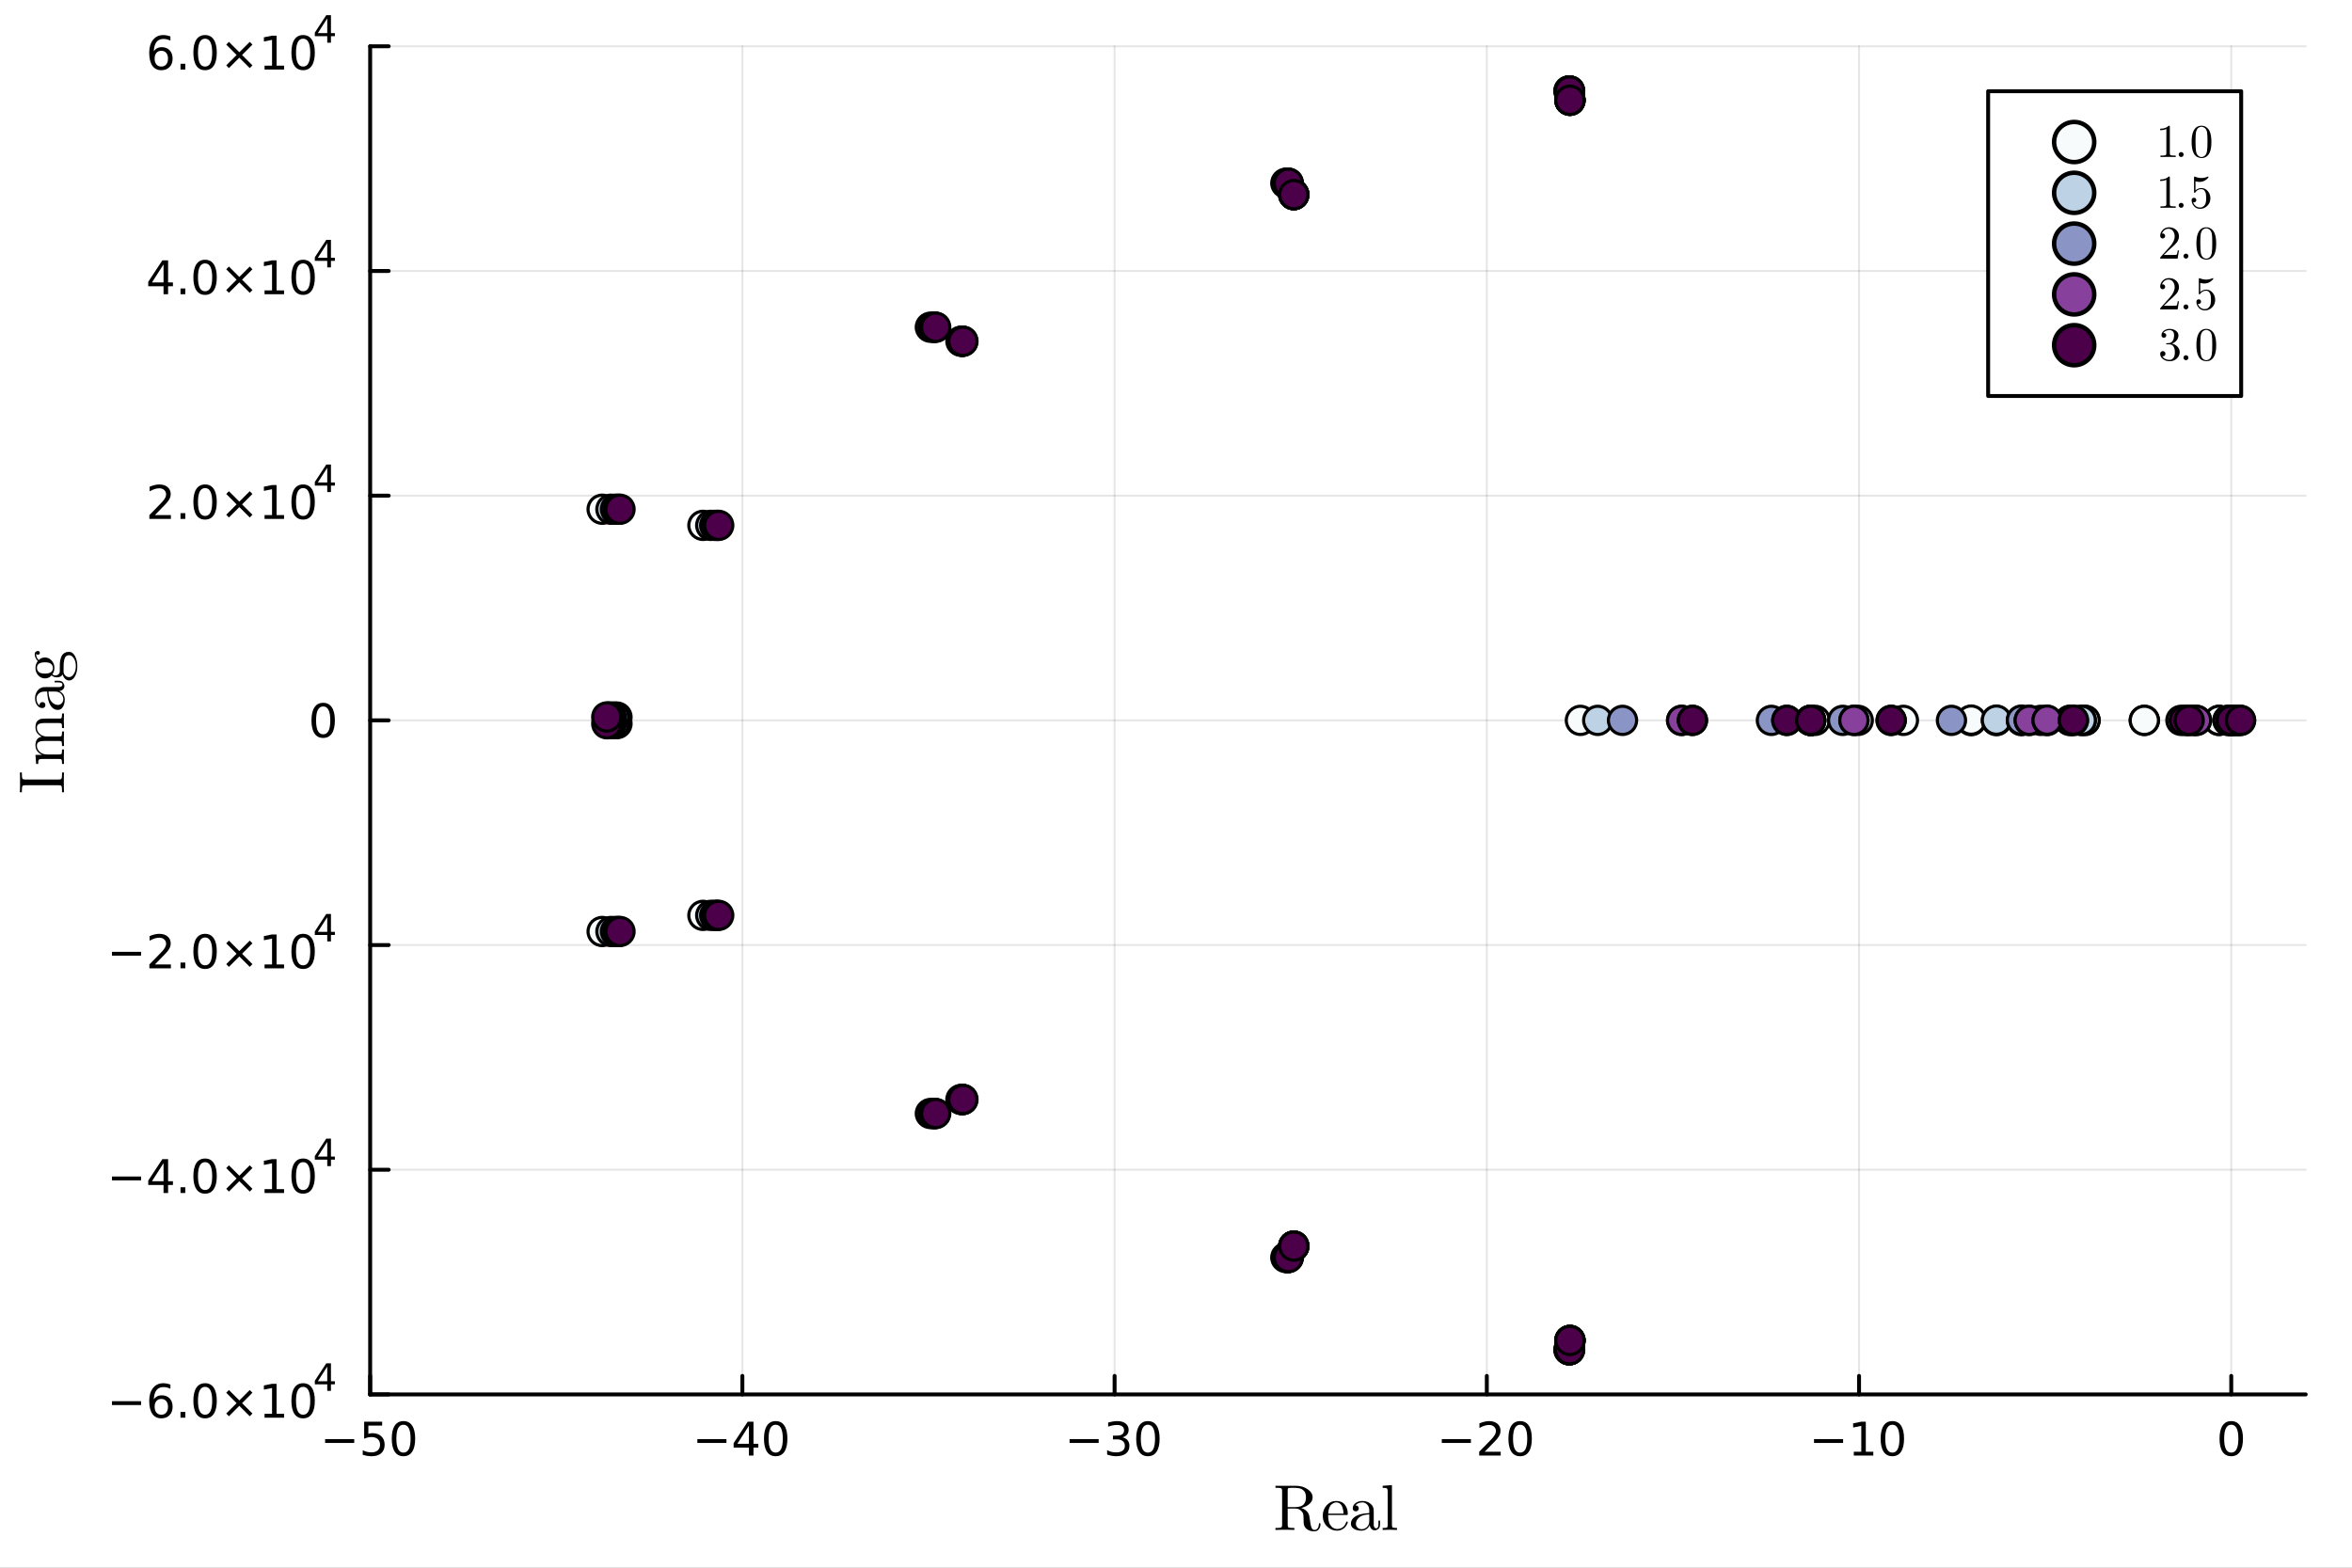 <?xml version="1.0" encoding="utf-8"?>
<svg xmlns="http://www.w3.org/2000/svg" xmlns:xlink="http://www.w3.org/1999/xlink" width="600" height="400" viewBox="0 0 2400 1600">
<rect x="0" y="0" width="2400" height="1600" fill="#808080" stroke="none"/>
<defs>
  <clipPath id="clip070">
    <rect x="0" y="0" width="2400" height="1600"/>
  </clipPath>
</defs>
<path clip-path="url(#clip070)" d="M0 1600 L2400 1600 L2400 0 L0 0  Z" fill="#ffffff" fill-rule="evenodd" fill-opacity="1"/>
<defs>
  <clipPath id="clip071">
    <rect x="480" y="0" width="1681" height="1600"/>
  </clipPath>
</defs>
<path clip-path="url(#clip070)" d="M377.713 1423.18 L2352.76 1423.18 L2352.76 47.244 L377.713 47.244  Z" fill="#ffffff" fill-rule="evenodd" fill-opacity="1"/>
<defs>
  <clipPath id="clip072">
    <rect x="377" y="47" width="1976" height="1377"/>
  </clipPath>
</defs>
<polyline clip-path="url(#clip072)" style="stroke:#000000; stroke-linecap:round; stroke-linejoin:round; stroke-width:2; stroke-opacity:0.1; fill:none" points="377.713,1423.18 377.713,47.244 "/>
<polyline clip-path="url(#clip072)" style="stroke:#000000; stroke-linecap:round; stroke-linejoin:round; stroke-width:2; stroke-opacity:0.1; fill:none" points="757.529,1423.18 757.529,47.244 "/>
<polyline clip-path="url(#clip072)" style="stroke:#000000; stroke-linecap:round; stroke-linejoin:round; stroke-width:2; stroke-opacity:0.1; fill:none" points="1137.34,1423.18 1137.34,47.244 "/>
<polyline clip-path="url(#clip072)" style="stroke:#000000; stroke-linecap:round; stroke-linejoin:round; stroke-width:2; stroke-opacity:0.1; fill:none" points="1517.16,1423.18 1517.16,47.244 "/>
<polyline clip-path="url(#clip072)" style="stroke:#000000; stroke-linecap:round; stroke-linejoin:round; stroke-width:2; stroke-opacity:0.1; fill:none" points="1896.98,1423.18 1896.98,47.244 "/>
<polyline clip-path="url(#clip072)" style="stroke:#000000; stroke-linecap:round; stroke-linejoin:round; stroke-width:2; stroke-opacity:0.1; fill:none" points="2276.79,1423.18 2276.79,47.244 "/>
<polyline clip-path="url(#clip070)" style="stroke:#000000; stroke-linecap:round; stroke-linejoin:round; stroke-width:4; stroke-opacity:1; fill:none" points="377.713,1423.18 2352.76,1423.18 "/>
<polyline clip-path="url(#clip070)" style="stroke:#000000; stroke-linecap:round; stroke-linejoin:round; stroke-width:4; stroke-opacity:1; fill:none" points="377.713,1423.18 377.713,1404.28 "/>
<polyline clip-path="url(#clip070)" style="stroke:#000000; stroke-linecap:round; stroke-linejoin:round; stroke-width:4; stroke-opacity:1; fill:none" points="757.529,1423.18 757.529,1404.28 "/>
<polyline clip-path="url(#clip070)" style="stroke:#000000; stroke-linecap:round; stroke-linejoin:round; stroke-width:4; stroke-opacity:1; fill:none" points="1137.34,1423.18 1137.34,1404.28 "/>
<polyline clip-path="url(#clip070)" style="stroke:#000000; stroke-linecap:round; stroke-linejoin:round; stroke-width:4; stroke-opacity:1; fill:none" points="1517.16,1423.18 1517.16,1404.28 "/>
<polyline clip-path="url(#clip070)" style="stroke:#000000; stroke-linecap:round; stroke-linejoin:round; stroke-width:4; stroke-opacity:1; fill:none" points="1896.98,1423.18 1896.98,1404.28 "/>
<polyline clip-path="url(#clip070)" style="stroke:#000000; stroke-linecap:round; stroke-linejoin:round; stroke-width:4; stroke-opacity:1; fill:none" points="2276.79,1423.18 2276.79,1404.28 "/>
<path clip-path="url(#clip070)" d="M331.775 1468.75 L361.451 1468.75 L361.451 1472.69 L331.775 1472.69 L331.775 1468.75 Z" fill="#000000" fill-rule="nonzero" fill-opacity="1" /><path clip-path="url(#clip070)" d="M371.59 1451.02 L389.946 1451.02 L389.946 1454.96 L375.872 1454.96 L375.872 1463.43 Q376.891 1463.08 377.909 1462.92 Q378.928 1462.73 379.946 1462.73 Q385.733 1462.73 389.113 1465.9 Q392.493 1469.08 392.493 1474.49 Q392.493 1480.07 389.02 1483.17 Q385.548 1486.25 379.229 1486.25 Q377.053 1486.25 374.784 1485.88 Q372.539 1485.51 370.132 1484.77 L370.132 1480.07 Q372.215 1481.2 374.437 1481.76 Q376.659 1482.32 379.136 1482.32 Q383.141 1482.32 385.479 1480.21 Q387.817 1478.1 387.817 1474.49 Q387.817 1470.88 385.479 1468.77 Q383.141 1466.67 379.136 1466.67 Q377.261 1466.67 375.386 1467.08 Q373.534 1467.5 371.59 1468.38 L371.59 1451.02 Z" fill="#000000" fill-rule="nonzero" fill-opacity="1" /><path clip-path="url(#clip070)" d="M411.706 1454.1 Q408.094 1454.1 406.266 1457.66 Q404.46 1461.2 404.46 1468.33 Q404.46 1475.44 406.266 1479.01 Q408.094 1482.55 411.706 1482.55 Q415.34 1482.55 417.145 1479.01 Q418.974 1475.44 418.974 1468.33 Q418.974 1461.2 417.145 1457.66 Q415.34 1454.1 411.706 1454.1 M411.706 1450.39 Q417.516 1450.39 420.571 1455 Q423.65 1459.58 423.65 1468.33 Q423.65 1477.06 420.571 1481.67 Q417.516 1486.25 411.706 1486.25 Q405.895 1486.25 402.817 1481.67 Q399.761 1477.06 399.761 1468.33 Q399.761 1459.58 402.817 1455 Q405.895 1450.39 411.706 1450.39 Z" fill="#000000" fill-rule="nonzero" fill-opacity="1" /><path clip-path="url(#clip070)" d="M711.591 1468.75 L741.267 1468.75 L741.267 1472.69 L711.591 1472.69 L711.591 1468.75 Z" fill="#000000" fill-rule="nonzero" fill-opacity="1" /><path clip-path="url(#clip070)" d="M764.207 1455.09 L752.401 1473.54 L764.207 1473.54 L764.207 1455.09 M762.98 1451.02 L768.86 1451.02 L768.86 1473.54 L773.79 1473.54 L773.79 1477.43 L768.86 1477.43 L768.86 1485.58 L764.207 1485.58 L764.207 1477.43 L748.605 1477.43 L748.605 1472.92 L762.98 1451.02 Z" fill="#000000" fill-rule="nonzero" fill-opacity="1" /><path clip-path="url(#clip070)" d="M791.522 1454.1 Q787.91 1454.1 786.082 1457.66 Q784.276 1461.2 784.276 1468.33 Q784.276 1475.44 786.082 1479.01 Q787.91 1482.55 791.522 1482.55 Q795.156 1482.55 796.961 1479.01 Q798.79 1475.44 798.79 1468.33 Q798.79 1461.2 796.961 1457.66 Q795.156 1454.1 791.522 1454.1 M791.522 1450.39 Q797.332 1450.39 800.387 1455 Q803.466 1459.58 803.466 1468.33 Q803.466 1477.06 800.387 1481.67 Q797.332 1486.25 791.522 1486.25 Q785.711 1486.25 782.633 1481.67 Q779.577 1477.06 779.577 1468.33 Q779.577 1459.58 782.633 1455 Q785.711 1450.39 791.522 1450.39 Z" fill="#000000" fill-rule="nonzero" fill-opacity="1" /><path clip-path="url(#clip070)" d="M1091.41 1468.75 L1121.08 1468.75 L1121.08 1472.69 L1091.41 1472.69 L1091.41 1468.75 Z" fill="#000000" fill-rule="nonzero" fill-opacity="1" /><path clip-path="url(#clip070)" d="M1145.34 1466.95 Q1148.7 1467.66 1150.57 1469.93 Q1152.47 1472.2 1152.47 1475.53 Q1152.47 1480.65 1148.95 1483.45 Q1145.43 1486.25 1138.95 1486.25 Q1136.78 1486.25 1134.46 1485.81 Q1132.17 1485.39 1129.72 1484.54 L1129.72 1480.02 Q1131.66 1481.16 1133.98 1481.74 Q1136.29 1482.32 1138.81 1482.32 Q1143.21 1482.32 1145.5 1480.58 Q1147.82 1478.84 1147.82 1475.53 Q1147.82 1472.48 1145.67 1470.77 Q1143.54 1469.03 1139.72 1469.03 L1135.69 1469.03 L1135.69 1465.19 L1139.9 1465.19 Q1143.35 1465.19 1145.18 1463.82 Q1147.01 1462.43 1147.01 1459.84 Q1147.01 1457.18 1145.11 1455.77 Q1143.24 1454.33 1139.72 1454.33 Q1137.8 1454.33 1135.6 1454.75 Q1133.4 1455.16 1130.76 1456.04 L1130.76 1451.88 Q1133.42 1451.14 1135.74 1450.77 Q1138.07 1450.39 1140.13 1450.39 Q1145.46 1450.39 1148.56 1452.83 Q1151.66 1455.23 1151.66 1459.35 Q1151.66 1462.22 1150.02 1464.21 Q1148.37 1466.18 1145.34 1466.95 Z" fill="#000000" fill-rule="nonzero" fill-opacity="1" /><path clip-path="url(#clip070)" d="M1171.34 1454.1 Q1167.73 1454.1 1165.9 1457.66 Q1164.09 1461.2 1164.09 1468.33 Q1164.09 1475.44 1165.9 1479.01 Q1167.73 1482.55 1171.34 1482.55 Q1174.97 1482.55 1176.78 1479.01 Q1178.61 1475.44 1178.61 1468.33 Q1178.61 1461.2 1176.78 1457.66 Q1174.97 1454.1 1171.34 1454.1 M1171.34 1450.39 Q1177.15 1450.39 1180.2 1455 Q1183.28 1459.58 1183.28 1468.33 Q1183.28 1477.06 1180.2 1481.67 Q1177.15 1486.25 1171.34 1486.25 Q1165.53 1486.25 1162.45 1481.67 Q1159.39 1477.06 1159.39 1468.33 Q1159.39 1459.58 1162.45 1455 Q1165.53 1450.39 1171.34 1450.39 Z" fill="#000000" fill-rule="nonzero" fill-opacity="1" /><path clip-path="url(#clip070)" d="M1471.22 1468.75 L1500.9 1468.75 L1500.9 1472.69 L1471.22 1472.69 L1471.22 1468.75 Z" fill="#000000" fill-rule="nonzero" fill-opacity="1" /><path clip-path="url(#clip070)" d="M1515.02 1481.64 L1531.34 1481.64 L1531.34 1485.58 L1509.39 1485.58 L1509.39 1481.64 Q1512.06 1478.89 1516.64 1474.26 Q1521.25 1469.61 1522.43 1468.27 Q1524.67 1465.74 1525.55 1464.01 Q1526.45 1462.25 1526.45 1460.56 Q1526.45 1457.8 1524.51 1456.07 Q1522.59 1454.33 1519.49 1454.33 Q1517.29 1454.33 1514.83 1455.09 Q1512.4 1455.86 1509.63 1457.41 L1509.63 1452.69 Q1512.45 1451.55 1514.9 1450.97 Q1517.36 1450.39 1519.39 1450.39 Q1524.76 1450.39 1527.96 1453.08 Q1531.15 1455.77 1531.15 1460.26 Q1531.15 1462.39 1530.34 1464.31 Q1529.56 1466.2 1527.45 1468.8 Q1526.87 1469.47 1523.77 1472.69 Q1520.67 1475.88 1515.02 1481.64 Z" fill="#000000" fill-rule="nonzero" fill-opacity="1" /><path clip-path="url(#clip070)" d="M1551.15 1454.1 Q1547.54 1454.1 1545.71 1457.66 Q1543.91 1461.2 1543.91 1468.33 Q1543.91 1475.44 1545.71 1479.01 Q1547.54 1482.55 1551.15 1482.55 Q1554.79 1482.55 1556.59 1479.01 Q1558.42 1475.44 1558.42 1468.33 Q1558.42 1461.2 1556.59 1457.66 Q1554.79 1454.1 1551.15 1454.1 M1551.15 1450.39 Q1556.96 1450.39 1560.02 1455 Q1563.1 1459.58 1563.1 1468.33 Q1563.1 1477.06 1560.02 1481.67 Q1556.96 1486.25 1551.15 1486.25 Q1545.34 1486.25 1542.26 1481.67 Q1539.21 1477.06 1539.21 1468.33 Q1539.21 1459.58 1542.26 1455 Q1545.34 1450.39 1551.15 1450.39 Z" fill="#000000" fill-rule="nonzero" fill-opacity="1" /><path clip-path="url(#clip070)" d="M1851.04 1468.75 L1880.72 1468.75 L1880.72 1472.69 L1851.04 1472.69 L1851.04 1468.75 Z" fill="#000000" fill-rule="nonzero" fill-opacity="1" /><path clip-path="url(#clip070)" d="M1891.62 1481.64 L1899.26 1481.64 L1899.26 1455.28 L1890.95 1456.95 L1890.95 1452.69 L1899.21 1451.02 L1903.89 1451.02 L1903.89 1481.64 L1911.53 1481.64 L1911.53 1485.58 L1891.62 1485.58 L1891.62 1481.64 Z" fill="#000000" fill-rule="nonzero" fill-opacity="1" /><path clip-path="url(#clip070)" d="M1930.97 1454.1 Q1927.36 1454.1 1925.53 1457.66 Q1923.72 1461.2 1923.72 1468.33 Q1923.72 1475.44 1925.53 1479.01 Q1927.36 1482.55 1930.97 1482.55 Q1934.6 1482.55 1936.41 1479.01 Q1938.24 1475.44 1938.24 1468.33 Q1938.24 1461.2 1936.41 1457.66 Q1934.6 1454.1 1930.97 1454.1 M1930.97 1450.39 Q1936.78 1450.39 1939.84 1455 Q1942.91 1459.58 1942.91 1468.33 Q1942.91 1477.06 1939.84 1481.67 Q1936.78 1486.25 1930.97 1486.25 Q1925.16 1486.25 1922.08 1481.67 Q1919.03 1477.06 1919.03 1468.33 Q1919.03 1459.58 1922.08 1455 Q1925.16 1450.39 1930.97 1450.39 Z" fill="#000000" fill-rule="nonzero" fill-opacity="1" /><path clip-path="url(#clip070)" d="M2276.79 1454.1 Q2273.18 1454.1 2271.35 1457.66 Q2269.55 1461.2 2269.55 1468.33 Q2269.55 1475.44 2271.35 1479.01 Q2273.18 1482.55 2276.79 1482.55 Q2280.43 1482.55 2282.23 1479.01 Q2284.06 1475.44 2284.06 1468.33 Q2284.06 1461.2 2282.23 1457.66 Q2280.43 1454.1 2276.79 1454.1 M2276.79 1450.39 Q2282.6 1450.39 2285.66 1455 Q2288.74 1459.58 2288.74 1468.33 Q2288.74 1477.06 2285.66 1481.67 Q2282.6 1486.25 2276.79 1486.25 Q2270.98 1486.25 2267.9 1481.67 Q2264.85 1477.06 2264.85 1468.33 Q2264.85 1459.58 2267.9 1455 Q2270.98 1450.39 2276.79 1450.39 Z" fill="#000000" fill-rule="nonzero" fill-opacity="1" /><path clip-path="url(#clip070)" d="M1301.5 1561.48 L1301.5 1559.45 L1303.08 1559.45 Q1306.65 1559.45 1307.46 1558.87 Q1308.29 1558.26 1308.29 1556.32 L1308.29 1521.57 Q1308.29 1519.67 1307.46 1519.09 Q1306.62 1518.48 1303.08 1518.48 L1301.5 1518.48 L1301.5 1516.42 L1322.21 1516.42 Q1329.39 1516.42 1334.38 1519.96 Q1339.41 1523.47 1339.41 1528.31 Q1339.41 1532.01 1336.15 1534.91 Q1332.9 1537.81 1327.88 1539.06 Q1334.41 1541.32 1335.93 1546.69 L1336.76 1551.98 Q1337.02 1553.88 1337.18 1554.84 Q1337.38 1555.81 1337.67 1557.13 Q1337.96 1558.45 1338.25 1559.09 Q1338.57 1559.71 1339.02 1560.38 Q1339.47 1561.03 1340.05 1561.25 Q1340.66 1561.48 1341.47 1561.48 Q1342.98 1561.48 1344.27 1560.12 Q1345.56 1558.77 1345.81 1555.62 Q1345.94 1554.55 1346.62 1554.55 Q1347.46 1554.55 1347.46 1555.62 Q1347.46 1556.55 1347.2 1557.64 Q1346.94 1558.71 1346.3 1559.96 Q1345.69 1561.22 1344.33 1562.06 Q1342.98 1562.93 1341.21 1562.93 Q1336.06 1562.93 1332.9 1560.16 Q1331.58 1558.97 1330.97 1557.42 Q1330.39 1555.87 1330.29 1554.65 Q1330.19 1553.43 1330.19 1550.72 Q1330.19 1546.89 1329.78 1545.21 Q1329.39 1543.54 1327.68 1541.9 Q1325.36 1539.64 1321.53 1539.64 L1313.96 1539.64 L1313.96 1556.32 Q1313.96 1558.22 1314.77 1558.84 Q1315.61 1559.45 1319.18 1559.45 L1320.76 1559.45 L1320.76 1561.48 Q1318.38 1561.28 1311.13 1561.28 Q1303.88 1561.28 1301.5 1561.48 M1313.96 1538.19 L1321.27 1538.19 Q1324.78 1538.19 1327.14 1537.35 Q1329.52 1536.49 1330.65 1534.94 Q1331.77 1533.39 1332.19 1531.85 Q1332.61 1530.27 1332.61 1528.31 Q1332.61 1525.99 1332.09 1524.25 Q1331.58 1522.51 1330.45 1521.48 Q1329.33 1520.45 1328.2 1519.8 Q1327.07 1519.13 1325.33 1518.87 Q1323.59 1518.61 1322.4 1518.55 Q1321.21 1518.48 1319.31 1518.48 Q1316.09 1518.48 1315.41 1518.61 Q1314.67 1518.68 1314.38 1519.03 Q1314.09 1519.38 1314.03 1519.8 Q1313.96 1520.19 1313.96 1521.12 L1313.96 1538.19 Z" fill="#000000" fill-rule="nonzero" fill-opacity="1" /><path clip-path="url(#clip070)" d="M1349.75 1546.95 Q1349.75 1540.74 1353.74 1536.32 Q1357.74 1531.91 1363.47 1531.91 Q1369.27 1531.91 1372.26 1535.68 Q1375.29 1539.45 1375.29 1544.86 Q1375.29 1545.86 1375.03 1546.05 Q1374.78 1546.24 1373.65 1546.24 L1355.23 1546.24 Q1355.23 1552.97 1357.22 1556.13 Q1359.99 1560.54 1364.66 1560.54 Q1365.31 1560.54 1366.08 1560.41 Q1366.85 1560.29 1368.43 1559.74 Q1370.01 1559.16 1371.39 1557.64 Q1372.78 1556.13 1373.58 1553.75 Q1373.78 1552.81 1374.42 1552.85 Q1375.29 1552.85 1375.29 1553.62 Q1375.29 1554.2 1374.65 1555.52 Q1374.03 1556.81 1372.84 1558.35 Q1371.65 1559.9 1369.33 1561.06 Q1367.05 1562.22 1364.28 1562.22 Q1358.48 1562.22 1354.1 1557.84 Q1349.75 1553.43 1349.75 1546.95 M1355.29 1544.86 L1370.94 1544.86 Q1370.94 1543.47 1370.68 1541.93 Q1370.46 1540.38 1369.75 1538.26 Q1369.07 1536.1 1367.46 1534.75 Q1365.85 1533.39 1363.47 1533.39 Q1362.41 1533.39 1361.25 1533.84 Q1360.12 1534.3 1358.74 1535.39 Q1357.35 1536.49 1356.39 1538.97 Q1355.42 1541.45 1355.29 1544.86 Z" fill="#000000" fill-rule="nonzero" fill-opacity="1" /><path clip-path="url(#clip070)" d="M1378.48 1555.2 Q1378.48 1549.59 1385.09 1546.63 Q1389.05 1544.73 1397.23 1544.25 L1397.23 1541.83 Q1397.23 1537.74 1395.07 1535.58 Q1392.94 1533.39 1390.24 1533.39 Q1385.41 1533.39 1383.09 1536.42 Q1385.05 1536.49 1385.76 1537.48 Q1386.47 1538.45 1386.47 1539.45 Q1386.47 1540.77 1385.63 1541.64 Q1384.83 1542.48 1383.44 1542.48 Q1382.12 1542.48 1381.25 1541.67 Q1380.38 1540.83 1380.38 1539.38 Q1380.38 1536.16 1383.28 1534.04 Q1386.21 1531.91 1390.37 1531.91 Q1395.78 1531.91 1399.38 1535.55 Q1400.51 1536.68 1401.06 1538.13 Q1401.64 1539.58 1401.7 1540.54 Q1401.77 1541.48 1401.77 1543.35 L1401.77 1556.52 Q1401.77 1556.9 1401.9 1557.55 Q1402.03 1558.19 1402.61 1559.03 Q1403.22 1559.83 1404.22 1559.83 Q1406.6 1559.83 1406.57 1555.62 L1406.57 1551.91 L1408.24 1551.91 L1408.24 1555.62 Q1408.24 1559.13 1406.37 1560.51 Q1404.54 1561.86 1402.83 1561.86 Q1400.64 1561.86 1399.26 1560.25 Q1397.87 1558.64 1397.68 1556.45 Q1396.68 1558.97 1394.39 1560.61 Q1392.14 1562.22 1389.05 1562.22 Q1386.66 1562.22 1384.41 1561.61 Q1382.19 1561.03 1380.32 1559.38 Q1378.48 1557.71 1378.48 1555.2 M1383.57 1555.13 Q1383.57 1557.58 1385.31 1559.16 Q1387.05 1560.74 1389.5 1560.74 Q1392.27 1560.74 1394.75 1558.61 Q1397.23 1556.45 1397.23 1552.23 L1397.23 1545.63 Q1389.92 1545.89 1386.73 1548.82 Q1383.57 1551.72 1383.57 1555.13 Z" fill="#000000" fill-rule="nonzero" fill-opacity="1" /><path clip-path="url(#clip070)" d="M1410.88 1561.48 L1410.88 1559.45 Q1414.39 1559.45 1415.2 1559.03 Q1416 1558.58 1416 1556.45 L1416 1522.15 Q1416 1519.71 1415.13 1519.09 Q1414.3 1518.48 1410.88 1518.48 L1410.88 1516.42 L1420.35 1515.71 L1420.35 1556.45 Q1420.35 1558.58 1421.19 1559.03 Q1422.03 1559.45 1425.5 1559.45 L1425.5 1561.48 Q1424.7 1561.48 1423.02 1561.41 Q1421.35 1561.35 1420.13 1561.32 Q1418.9 1561.28 1418.19 1561.28 Q1417.42 1561.28 1410.88 1561.48 Z" fill="#000000" fill-rule="nonzero" fill-opacity="1" /><polyline clip-path="url(#clip072)" style="stroke:#000000; stroke-linecap:round; stroke-linejoin:round; stroke-width:2; stroke-opacity:0.1; fill:none" points="377.713,1423.18 2352.76,1423.18 "/>
<polyline clip-path="url(#clip072)" style="stroke:#000000; stroke-linecap:round; stroke-linejoin:round; stroke-width:2; stroke-opacity:0.1; fill:none" points="377.713,1193.86 2352.76,1193.86 "/>
<polyline clip-path="url(#clip072)" style="stroke:#000000; stroke-linecap:round; stroke-linejoin:round; stroke-width:2; stroke-opacity:0.1; fill:none" points="377.713,964.535 2352.76,964.535 "/>
<polyline clip-path="url(#clip072)" style="stroke:#000000; stroke-linecap:round; stroke-linejoin:round; stroke-width:2; stroke-opacity:0.1; fill:none" points="377.713,735.212 2352.76,735.212 "/>
<polyline clip-path="url(#clip072)" style="stroke:#000000; stroke-linecap:round; stroke-linejoin:round; stroke-width:2; stroke-opacity:0.1; fill:none" points="377.713,505.889 2352.76,505.889 "/>
<polyline clip-path="url(#clip072)" style="stroke:#000000; stroke-linecap:round; stroke-linejoin:round; stroke-width:2; stroke-opacity:0.1; fill:none" points="377.713,276.567 2352.76,276.567 "/>
<polyline clip-path="url(#clip072)" style="stroke:#000000; stroke-linecap:round; stroke-linejoin:round; stroke-width:2; stroke-opacity:0.1; fill:none" points="377.713,47.244 2352.76,47.244 "/>
<polyline clip-path="url(#clip070)" style="stroke:#000000; stroke-linecap:round; stroke-linejoin:round; stroke-width:4; stroke-opacity:1; fill:none" points="377.713,1423.18 377.713,47.244 "/>
<polyline clip-path="url(#clip070)" style="stroke:#000000; stroke-linecap:round; stroke-linejoin:round; stroke-width:4; stroke-opacity:1; fill:none" points="377.713,1423.18 396.61,1423.18 "/>
<polyline clip-path="url(#clip070)" style="stroke:#000000; stroke-linecap:round; stroke-linejoin:round; stroke-width:4; stroke-opacity:1; fill:none" points="377.713,1193.86 396.61,1193.86 "/>
<polyline clip-path="url(#clip070)" style="stroke:#000000; stroke-linecap:round; stroke-linejoin:round; stroke-width:4; stroke-opacity:1; fill:none" points="377.713,964.535 396.61,964.535 "/>
<polyline clip-path="url(#clip070)" style="stroke:#000000; stroke-linecap:round; stroke-linejoin:round; stroke-width:4; stroke-opacity:1; fill:none" points="377.713,735.212 396.61,735.212 "/>
<polyline clip-path="url(#clip070)" style="stroke:#000000; stroke-linecap:round; stroke-linejoin:round; stroke-width:4; stroke-opacity:1; fill:none" points="377.713,505.889 396.61,505.889 "/>
<polyline clip-path="url(#clip070)" style="stroke:#000000; stroke-linecap:round; stroke-linejoin:round; stroke-width:4; stroke-opacity:1; fill:none" points="377.713,276.567 396.61,276.567 "/>
<polyline clip-path="url(#clip070)" style="stroke:#000000; stroke-linecap:round; stroke-linejoin:round; stroke-width:4; stroke-opacity:1; fill:none" points="377.713,47.244 396.61,47.244 "/>
<path clip-path="url(#clip070)" d="M114.26 1430.08 L143.936 1430.08 L143.936 1434.01 L114.26 1434.01 L114.26 1430.08 Z" fill="#000000" fill-rule="nonzero" fill-opacity="1" /><path clip-path="url(#clip070)" d="M164.607 1427.76 Q161.459 1427.76 159.607 1429.92 Q157.778 1432.07 157.778 1435.82 Q157.778 1439.55 159.607 1441.72 Q161.459 1443.88 164.607 1443.88 Q167.755 1443.88 169.584 1441.72 Q171.436 1439.55 171.436 1435.82 Q171.436 1432.07 169.584 1429.92 Q167.755 1427.76 164.607 1427.76 M173.889 1413.11 L173.889 1417.37 Q172.13 1416.54 170.325 1416.1 Q168.542 1415.66 166.783 1415.66 Q162.153 1415.66 159.7 1418.78 Q157.269 1421.91 156.922 1428.23 Q158.288 1426.21 160.348 1425.15 Q162.408 1424.06 164.885 1424.06 Q170.093 1424.06 173.102 1427.23 Q176.135 1430.38 176.135 1435.82 Q176.135 1441.14 172.987 1444.36 Q169.839 1447.58 164.607 1447.58 Q158.612 1447.58 155.44 1443 Q152.269 1438.39 152.269 1429.66 Q152.269 1421.47 156.158 1416.61 Q160.047 1411.72 166.598 1411.72 Q168.357 1411.72 170.139 1412.07 Q171.945 1412.42 173.889 1413.11 Z" fill="#000000" fill-rule="nonzero" fill-opacity="1" /><path clip-path="url(#clip070)" d="M184.19 1441.03 L189.075 1441.03 L189.075 1446.91 L184.19 1446.91 L184.19 1441.03 Z" fill="#000000" fill-rule="nonzero" fill-opacity="1" /><path clip-path="url(#clip070)" d="M209.26 1415.43 Q205.649 1415.43 203.82 1418.99 Q202.014 1422.53 202.014 1429.66 Q202.014 1436.77 203.82 1440.33 Q205.649 1443.88 209.26 1443.88 Q212.894 1443.88 214.699 1440.33 Q216.528 1436.77 216.528 1429.66 Q216.528 1422.53 214.699 1418.99 Q212.894 1415.43 209.26 1415.43 M209.26 1411.72 Q215.07 1411.72 218.125 1416.33 Q221.204 1420.91 221.204 1429.66 Q221.204 1438.39 218.125 1443 Q215.07 1447.58 209.26 1447.58 Q203.449 1447.58 200.371 1443 Q197.315 1438.39 197.315 1429.66 Q197.315 1420.91 200.371 1416.33 Q203.449 1411.72 209.26 1411.72 Z" fill="#000000" fill-rule="nonzero" fill-opacity="1" /><path clip-path="url(#clip070)" d="M257.593 1421.44 L247.014 1432.07 L257.593 1442.65 L254.838 1445.45 L244.213 1434.82 L233.588 1445.45 L230.857 1442.65 L241.412 1432.07 L230.857 1421.44 L233.588 1418.64 L244.213 1429.27 L254.838 1418.64 L257.593 1421.44 Z" fill="#000000" fill-rule="nonzero" fill-opacity="1" /><path clip-path="url(#clip070)" d="M269.954 1442.97 L277.593 1442.97 L277.593 1416.61 L269.282 1418.27 L269.282 1414.01 L277.546 1412.35 L282.222 1412.35 L282.222 1442.97 L289.861 1442.97 L289.861 1446.91 L269.954 1446.91 L269.954 1442.97 Z" fill="#000000" fill-rule="nonzero" fill-opacity="1" /><path clip-path="url(#clip070)" d="M309.305 1415.43 Q305.694 1415.43 303.866 1418.99 Q302.06 1422.53 302.06 1429.66 Q302.06 1436.77 303.866 1440.33 Q305.694 1443.88 309.305 1443.88 Q312.94 1443.88 314.745 1440.33 Q316.574 1436.77 316.574 1429.66 Q316.574 1422.53 314.745 1418.99 Q312.94 1415.43 309.305 1415.43 M309.305 1411.72 Q315.116 1411.72 318.171 1416.33 Q321.25 1420.91 321.25 1429.66 Q321.25 1438.39 318.171 1443 Q315.116 1447.58 309.305 1447.58 Q303.495 1447.58 300.417 1443 Q297.361 1438.39 297.361 1429.66 Q297.361 1420.91 300.417 1416.33 Q303.495 1411.72 309.305 1411.72 Z" fill="#000000" fill-rule="nonzero" fill-opacity="1" /><path clip-path="url(#clip070)" d="M333.926 1394.73 L324.334 1409.72 L333.926 1409.72 L333.926 1394.73 M332.929 1391.42 L337.707 1391.42 L337.707 1409.72 L341.713 1409.72 L341.713 1412.88 L337.707 1412.88 L337.707 1419.5 L333.926 1419.5 L333.926 1412.88 L321.25 1412.88 L321.25 1409.21 L332.929 1391.42 Z" fill="#000000" fill-rule="nonzero" fill-opacity="1" /><path clip-path="url(#clip070)" d="M114.26 1200.76 L143.936 1200.76 L143.936 1204.69 L114.26 1204.69 L114.26 1200.76 Z" fill="#000000" fill-rule="nonzero" fill-opacity="1" /><path clip-path="url(#clip070)" d="M166.876 1187.1 L155.07 1205.55 L166.876 1205.55 L166.876 1187.1 M165.649 1183.02 L171.528 1183.02 L171.528 1205.55 L176.459 1205.55 L176.459 1209.44 L171.528 1209.44 L171.528 1217.58 L166.876 1217.58 L166.876 1209.44 L151.274 1209.44 L151.274 1204.92 L165.649 1183.02 Z" fill="#000000" fill-rule="nonzero" fill-opacity="1" /><path clip-path="url(#clip070)" d="M184.19 1211.71 L189.075 1211.71 L189.075 1217.58 L184.19 1217.58 L184.19 1211.71 Z" fill="#000000" fill-rule="nonzero" fill-opacity="1" /><path clip-path="url(#clip070)" d="M209.26 1186.1 Q205.649 1186.1 203.82 1189.67 Q202.014 1193.21 202.014 1200.34 Q202.014 1207.45 203.82 1211.01 Q205.649 1214.55 209.26 1214.55 Q212.894 1214.55 214.699 1211.01 Q216.528 1207.45 216.528 1200.34 Q216.528 1193.21 214.699 1189.67 Q212.894 1186.1 209.26 1186.1 M209.26 1182.4 Q215.07 1182.4 218.125 1187.01 Q221.204 1191.59 221.204 1200.34 Q221.204 1209.07 218.125 1213.67 Q215.07 1218.26 209.26 1218.26 Q203.449 1218.26 200.371 1213.67 Q197.315 1209.07 197.315 1200.34 Q197.315 1191.59 200.371 1187.01 Q203.449 1182.4 209.26 1182.4 Z" fill="#000000" fill-rule="nonzero" fill-opacity="1" /><path clip-path="url(#clip070)" d="M257.593 1192.12 L247.014 1202.75 L257.593 1213.33 L254.838 1216.13 L244.213 1205.5 L233.588 1216.13 L230.857 1213.33 L241.412 1202.75 L230.857 1192.12 L233.588 1189.32 L244.213 1199.95 L254.838 1189.32 L257.593 1192.12 Z" fill="#000000" fill-rule="nonzero" fill-opacity="1" /><path clip-path="url(#clip070)" d="M269.954 1213.65 L277.593 1213.65 L277.593 1187.28 L269.282 1188.95 L269.282 1184.69 L277.546 1183.02 L282.222 1183.02 L282.222 1213.65 L289.861 1213.65 L289.861 1217.58 L269.954 1217.58 L269.954 1213.65 Z" fill="#000000" fill-rule="nonzero" fill-opacity="1" /><path clip-path="url(#clip070)" d="M309.305 1186.1 Q305.694 1186.1 303.866 1189.67 Q302.06 1193.21 302.06 1200.34 Q302.06 1207.45 303.866 1211.01 Q305.694 1214.55 309.305 1214.55 Q312.94 1214.55 314.745 1211.01 Q316.574 1207.45 316.574 1200.34 Q316.574 1193.21 314.745 1189.67 Q312.94 1186.1 309.305 1186.1 M309.305 1182.4 Q315.116 1182.4 318.171 1187.01 Q321.25 1191.59 321.25 1200.34 Q321.25 1209.07 318.171 1213.67 Q315.116 1218.26 309.305 1218.26 Q303.495 1218.26 300.417 1213.67 Q297.361 1209.07 297.361 1200.34 Q297.361 1191.59 300.417 1187.01 Q303.495 1182.4 309.305 1182.4 Z" fill="#000000" fill-rule="nonzero" fill-opacity="1" /><path clip-path="url(#clip070)" d="M333.926 1165.4 L324.334 1180.39 L333.926 1180.39 L333.926 1165.4 M332.929 1162.09 L337.707 1162.09 L337.707 1180.39 L341.713 1180.39 L341.713 1183.55 L337.707 1183.55 L337.707 1190.17 L333.926 1190.17 L333.926 1183.55 L321.25 1183.55 L321.25 1179.89 L332.929 1162.09 Z" fill="#000000" fill-rule="nonzero" fill-opacity="1" /><path clip-path="url(#clip070)" d="M114.26 971.434 L143.936 971.434 L143.936 975.369 L114.26 975.369 L114.26 971.434 Z" fill="#000000" fill-rule="nonzero" fill-opacity="1" /><path clip-path="url(#clip070)" d="M158.056 984.327 L174.376 984.327 L174.376 988.262 L152.431 988.262 L152.431 984.327 Q155.093 981.572 159.677 976.943 Q164.283 972.29 165.464 970.947 Q167.709 968.424 168.589 966.688 Q169.491 964.929 169.491 963.239 Q169.491 960.485 167.547 958.748 Q165.626 957.012 162.524 957.012 Q160.325 957.012 157.871 957.776 Q155.44 958.54 152.663 960.091 L152.663 955.369 Q155.487 954.235 157.94 953.656 Q160.394 953.077 162.431 953.077 Q167.802 953.077 170.996 955.762 Q174.19 958.448 174.19 962.938 Q174.19 965.068 173.38 966.989 Q172.593 968.887 170.487 971.48 Q169.908 972.151 166.806 975.369 Q163.704 978.563 158.056 984.327 Z" fill="#000000" fill-rule="nonzero" fill-opacity="1" /><path clip-path="url(#clip070)" d="M184.19 982.383 L189.075 982.383 L189.075 988.262 L184.19 988.262 L184.19 982.383 Z" fill="#000000" fill-rule="nonzero" fill-opacity="1" /><path clip-path="url(#clip070)" d="M209.26 956.781 Q205.649 956.781 203.82 960.346 Q202.014 963.887 202.014 971.017 Q202.014 978.123 203.82 981.688 Q205.649 985.23 209.26 985.23 Q212.894 985.23 214.699 981.688 Q216.528 978.123 216.528 971.017 Q216.528 963.887 214.699 960.346 Q212.894 956.781 209.26 956.781 M209.26 953.077 Q215.07 953.077 218.125 957.684 Q221.204 962.267 221.204 971.017 Q221.204 979.744 218.125 984.35 Q215.07 988.933 209.26 988.933 Q203.449 988.933 200.371 984.35 Q197.315 979.744 197.315 971.017 Q197.315 962.267 200.371 957.684 Q203.449 953.077 209.26 953.077 Z" fill="#000000" fill-rule="nonzero" fill-opacity="1" /><path clip-path="url(#clip070)" d="M257.593 962.799 L247.014 973.424 L257.593 984.003 L254.838 986.804 L244.213 976.179 L233.588 986.804 L230.857 984.003 L241.412 973.424 L230.857 962.799 L233.588 959.998 L244.213 970.623 L254.838 959.998 L257.593 962.799 Z" fill="#000000" fill-rule="nonzero" fill-opacity="1" /><path clip-path="url(#clip070)" d="M269.954 984.327 L277.593 984.327 L277.593 957.961 L269.282 959.628 L269.282 955.369 L277.546 953.702 L282.222 953.702 L282.222 984.327 L289.861 984.327 L289.861 988.262 L269.954 988.262 L269.954 984.327 Z" fill="#000000" fill-rule="nonzero" fill-opacity="1" /><path clip-path="url(#clip070)" d="M309.305 956.781 Q305.694 956.781 303.866 960.346 Q302.06 963.887 302.06 971.017 Q302.06 978.123 303.866 981.688 Q305.694 985.23 309.305 985.23 Q312.94 985.23 314.745 981.688 Q316.574 978.123 316.574 971.017 Q316.574 963.887 314.745 960.346 Q312.94 956.781 309.305 956.781 M309.305 953.077 Q315.116 953.077 318.171 957.684 Q321.25 962.267 321.25 971.017 Q321.25 979.744 318.171 984.35 Q315.116 988.933 309.305 988.933 Q303.495 988.933 300.417 984.35 Q297.361 979.744 297.361 971.017 Q297.361 962.267 300.417 957.684 Q303.495 953.077 309.305 953.077 Z" fill="#000000" fill-rule="nonzero" fill-opacity="1" /><path clip-path="url(#clip070)" d="M333.926 936.082 L324.334 951.072 L333.926 951.072 L333.926 936.082 M332.929 932.772 L337.707 932.772 L337.707 951.072 L341.713 951.072 L341.713 954.231 L337.707 954.231 L337.707 960.852 L333.926 960.852 L333.926 954.231 L321.25 954.231 L321.25 950.564 L332.929 932.772 Z" fill="#000000" fill-rule="nonzero" fill-opacity="1" /><path clip-path="url(#clip070)" d="M329.768 721.011 Q326.157 721.011 324.328 724.575 Q322.523 728.117 322.523 735.247 Q322.523 742.353 324.328 745.918 Q326.157 749.46 329.768 749.46 Q333.403 749.46 335.208 745.918 Q337.037 742.353 337.037 735.247 Q337.037 728.117 335.208 724.575 Q333.403 721.011 329.768 721.011 M329.768 717.307 Q335.578 717.307 338.634 721.913 Q341.713 726.497 341.713 735.247 Q341.713 743.973 338.634 748.58 Q335.578 753.163 329.768 753.163 Q323.958 753.163 320.879 748.58 Q317.824 743.973 317.824 735.247 Q317.824 726.497 320.879 721.913 Q323.958 717.307 329.768 717.307 Z" fill="#000000" fill-rule="nonzero" fill-opacity="1" /><path clip-path="url(#clip070)" d="M158.056 525.682 L174.376 525.682 L174.376 529.617 L152.431 529.617 L152.431 525.682 Q155.093 522.927 159.677 518.298 Q164.283 513.645 165.464 512.302 Q167.709 509.779 168.589 508.043 Q169.491 506.284 169.491 504.594 Q169.491 501.839 167.547 500.103 Q165.626 498.367 162.524 498.367 Q160.325 498.367 157.871 499.131 Q155.44 499.895 152.663 501.446 L152.663 496.724 Q155.487 495.589 157.94 495.011 Q160.394 494.432 162.431 494.432 Q167.802 494.432 170.996 497.117 Q174.19 499.802 174.19 504.293 Q174.19 506.423 173.38 508.344 Q172.593 510.242 170.487 512.835 Q169.908 513.506 166.806 516.723 Q163.704 519.918 158.056 525.682 Z" fill="#000000" fill-rule="nonzero" fill-opacity="1" /><path clip-path="url(#clip070)" d="M184.19 523.737 L189.075 523.737 L189.075 529.617 L184.19 529.617 L184.19 523.737 Z" fill="#000000" fill-rule="nonzero" fill-opacity="1" /><path clip-path="url(#clip070)" d="M209.26 498.136 Q205.649 498.136 203.82 501.7 Q202.014 505.242 202.014 512.372 Q202.014 519.478 203.82 523.043 Q205.649 526.585 209.26 526.585 Q212.894 526.585 214.699 523.043 Q216.528 519.478 216.528 512.372 Q216.528 505.242 214.699 501.7 Q212.894 498.136 209.26 498.136 M209.26 494.432 Q215.07 494.432 218.125 499.038 Q221.204 503.622 221.204 512.372 Q221.204 521.098 218.125 525.705 Q215.07 530.288 209.26 530.288 Q203.449 530.288 200.371 525.705 Q197.315 521.098 197.315 512.372 Q197.315 503.622 200.371 499.038 Q203.449 494.432 209.26 494.432 Z" fill="#000000" fill-rule="nonzero" fill-opacity="1" /><path clip-path="url(#clip070)" d="M257.593 504.154 L247.014 514.779 L257.593 525.358 L254.838 528.159 L244.213 517.534 L233.588 528.159 L230.857 525.358 L241.412 514.779 L230.857 504.154 L233.588 501.353 L244.213 511.978 L254.838 501.353 L257.593 504.154 Z" fill="#000000" fill-rule="nonzero" fill-opacity="1" /><path clip-path="url(#clip070)" d="M269.954 525.682 L277.593 525.682 L277.593 499.316 L269.282 500.983 L269.282 496.724 L277.546 495.057 L282.222 495.057 L282.222 525.682 L289.861 525.682 L289.861 529.617 L269.954 529.617 L269.954 525.682 Z" fill="#000000" fill-rule="nonzero" fill-opacity="1" /><path clip-path="url(#clip070)" d="M309.305 498.136 Q305.694 498.136 303.866 501.7 Q302.06 505.242 302.06 512.372 Q302.06 519.478 303.866 523.043 Q305.694 526.585 309.305 526.585 Q312.94 526.585 314.745 523.043 Q316.574 519.478 316.574 512.372 Q316.574 505.242 314.745 501.7 Q312.94 498.136 309.305 498.136 M309.305 494.432 Q315.116 494.432 318.171 499.038 Q321.25 503.622 321.25 512.372 Q321.25 521.098 318.171 525.705 Q315.116 530.288 309.305 530.288 Q303.495 530.288 300.417 525.705 Q297.361 521.098 297.361 512.372 Q297.361 503.622 300.417 499.038 Q303.495 494.432 309.305 494.432 Z" fill="#000000" fill-rule="nonzero" fill-opacity="1" /><path clip-path="url(#clip070)" d="M333.926 477.437 L324.334 492.427 L333.926 492.427 L333.926 477.437 M332.929 474.127 L337.707 474.127 L337.707 492.427 L341.713 492.427 L341.713 495.586 L337.707 495.586 L337.707 502.207 L333.926 502.207 L333.926 495.586 L321.25 495.586 L321.25 491.919 L332.929 474.127 Z" fill="#000000" fill-rule="nonzero" fill-opacity="1" /><path clip-path="url(#clip070)" d="M166.876 269.808 L155.07 288.257 L166.876 288.257 L166.876 269.808 M165.649 265.734 L171.528 265.734 L171.528 288.257 L176.459 288.257 L176.459 292.146 L171.528 292.146 L171.528 300.294 L166.876 300.294 L166.876 292.146 L151.274 292.146 L151.274 287.632 L165.649 265.734 Z" fill="#000000" fill-rule="nonzero" fill-opacity="1" /><path clip-path="url(#clip070)" d="M184.19 294.415 L189.075 294.415 L189.075 300.294 L184.19 300.294 L184.19 294.415 Z" fill="#000000" fill-rule="nonzero" fill-opacity="1" /><path clip-path="url(#clip070)" d="M209.26 268.813 Q205.649 268.813 203.82 272.378 Q202.014 275.919 202.014 283.049 Q202.014 290.155 203.82 293.72 Q205.649 297.262 209.26 297.262 Q212.894 297.262 214.699 293.72 Q216.528 290.155 216.528 283.049 Q216.528 275.919 214.699 272.378 Q212.894 268.813 209.26 268.813 M209.26 265.109 Q215.07 265.109 218.125 269.716 Q221.204 274.299 221.204 283.049 Q221.204 291.776 218.125 296.382 Q215.07 300.966 209.26 300.966 Q203.449 300.966 200.371 296.382 Q197.315 291.776 197.315 283.049 Q197.315 274.299 200.371 269.716 Q203.449 265.109 209.26 265.109 Z" fill="#000000" fill-rule="nonzero" fill-opacity="1" /><path clip-path="url(#clip070)" d="M257.593 274.831 L247.014 285.456 L257.593 296.035 L254.838 298.836 L244.213 288.211 L233.588 298.836 L230.857 296.035 L241.412 285.456 L230.857 274.831 L233.588 272.031 L244.213 282.656 L254.838 272.031 L257.593 274.831 Z" fill="#000000" fill-rule="nonzero" fill-opacity="1" /><path clip-path="url(#clip070)" d="M269.954 296.359 L277.593 296.359 L277.593 269.994 L269.282 271.66 L269.282 267.401 L277.546 265.734 L282.222 265.734 L282.222 296.359 L289.861 296.359 L289.861 300.294 L269.954 300.294 L269.954 296.359 Z" fill="#000000" fill-rule="nonzero" fill-opacity="1" /><path clip-path="url(#clip070)" d="M309.305 268.813 Q305.694 268.813 303.866 272.378 Q302.06 275.919 302.06 283.049 Q302.06 290.155 303.866 293.72 Q305.694 297.262 309.305 297.262 Q312.94 297.262 314.745 293.72 Q316.574 290.155 316.574 283.049 Q316.574 275.919 314.745 272.378 Q312.94 268.813 309.305 268.813 M309.305 265.109 Q315.116 265.109 318.171 269.716 Q321.25 274.299 321.25 283.049 Q321.25 291.776 318.171 296.382 Q315.116 300.966 309.305 300.966 Q303.495 300.966 300.417 296.382 Q297.361 291.776 297.361 283.049 Q297.361 274.299 300.417 269.716 Q303.495 265.109 309.305 265.109 Z" fill="#000000" fill-rule="nonzero" fill-opacity="1" /><path clip-path="url(#clip070)" d="M333.926 248.114 L324.334 263.104 L333.926 263.104 L333.926 248.114 M332.929 244.804 L337.707 244.804 L337.707 263.104 L341.713 263.104 L341.713 266.264 L337.707 266.264 L337.707 272.884 L333.926 272.884 L333.926 266.264 L321.25 266.264 L321.25 262.596 L332.929 244.804 Z" fill="#000000" fill-rule="nonzero" fill-opacity="1" /><path clip-path="url(#clip070)" d="M164.607 51.828 Q161.459 51.828 159.607 53.981 Q157.778 56.134 157.778 59.884 Q157.778 63.611 159.607 65.787 Q161.459 67.939 164.607 67.939 Q167.755 67.939 169.584 65.787 Q171.436 63.611 171.436 59.884 Q171.436 56.134 169.584 53.981 Q167.755 51.828 164.607 51.828 M173.889 37.176 L173.889 41.435 Q172.13 40.602 170.325 40.162 Q168.542 39.722 166.783 39.722 Q162.153 39.722 159.7 42.847 Q157.269 45.972 156.922 52.291 Q158.288 50.277 160.348 49.213 Q162.408 48.125 164.885 48.125 Q170.093 48.125 173.102 51.296 Q176.135 54.444 176.135 59.884 Q176.135 65.208 172.987 68.425 Q169.839 71.643 164.607 71.643 Q158.612 71.643 155.44 67.06 Q152.269 62.453 152.269 53.726 Q152.269 45.532 156.158 40.671 Q160.047 35.787 166.598 35.787 Q168.357 35.787 170.139 36.134 Q171.945 36.481 173.889 37.176 Z" fill="#000000" fill-rule="nonzero" fill-opacity="1" /><path clip-path="url(#clip070)" d="M184.19 65.092 L189.075 65.092 L189.075 70.972 L184.19 70.972 L184.19 65.092 Z" fill="#000000" fill-rule="nonzero" fill-opacity="1" /><path clip-path="url(#clip070)" d="M209.26 39.49 Q205.649 39.49 203.82 43.055 Q202.014 46.597 202.014 53.726 Q202.014 60.833 203.82 64.398 Q205.649 67.939 209.26 67.939 Q212.894 67.939 214.699 64.398 Q216.528 60.833 216.528 53.726 Q216.528 46.597 214.699 43.055 Q212.894 39.49 209.26 39.49 M209.26 35.787 Q215.07 35.787 218.125 40.393 Q221.204 44.977 221.204 53.726 Q221.204 62.453 218.125 67.06 Q215.07 71.643 209.26 71.643 Q203.449 71.643 200.371 67.06 Q197.315 62.453 197.315 53.726 Q197.315 44.977 200.371 40.393 Q203.449 35.787 209.26 35.787 Z" fill="#000000" fill-rule="nonzero" fill-opacity="1" /><path clip-path="url(#clip070)" d="M257.593 45.509 L247.014 56.134 L257.593 66.713 L254.838 69.513 L244.213 58.888 L233.588 69.513 L230.857 66.713 L241.412 56.134 L230.857 45.509 L233.588 42.708 L244.213 53.333 L254.838 42.708 L257.593 45.509 Z" fill="#000000" fill-rule="nonzero" fill-opacity="1" /><path clip-path="url(#clip070)" d="M269.954 67.037 L277.593 67.037 L277.593 40.671 L269.282 42.338 L269.282 38.078 L277.546 36.412 L282.222 36.412 L282.222 67.037 L289.861 67.037 L289.861 70.972 L269.954 70.972 L269.954 67.037 Z" fill="#000000" fill-rule="nonzero" fill-opacity="1" /><path clip-path="url(#clip070)" d="M309.305 39.49 Q305.694 39.49 303.866 43.055 Q302.06 46.597 302.06 53.726 Q302.06 60.833 303.866 64.398 Q305.694 67.939 309.305 67.939 Q312.94 67.939 314.745 64.398 Q316.574 60.833 316.574 53.726 Q316.574 46.597 314.745 43.055 Q312.94 39.49 309.305 39.49 M309.305 35.787 Q315.116 35.787 318.171 40.393 Q321.25 44.977 321.25 53.726 Q321.25 62.453 318.171 67.06 Q315.116 71.643 309.305 71.643 Q303.495 71.643 300.417 67.06 Q297.361 62.453 297.361 53.726 Q297.361 44.977 300.417 40.393 Q303.495 35.787 309.305 35.787 Z" fill="#000000" fill-rule="nonzero" fill-opacity="1" /><path clip-path="url(#clip070)" d="M333.926 18.791 L324.334 33.781 L333.926 33.781 L333.926 18.791 M332.929 15.481 L337.707 15.481 L337.707 33.781 L341.713 33.781 L341.713 36.941 L337.707 36.941 L337.707 43.561 L333.926 43.561 L333.926 36.941 L321.25 36.941 L321.25 33.273 L332.929 15.481 Z" fill="#000000" fill-rule="nonzero" fill-opacity="1" /><path clip-path="url(#clip070)" d="M65.326 808.572 L63.297 808.572 L63.297 806.833 Q63.297 803.129 62.718 802.292 Q62.106 801.422 60.173 801.422 L25.423 801.422 Q23.523 801.422 22.943 802.292 Q22.331 803.161 22.331 806.833 L22.331 808.572 L20.27 808.572 Q20.463 806.253 20.463 798.459 Q20.463 790.73 20.27 788.443 L22.331 788.443 L22.331 790.15 Q22.331 793.854 22.943 794.723 Q23.523 795.561 25.423 795.561 L60.173 795.561 Q62.074 795.561 62.685 794.723 Q63.297 793.854 63.297 790.15 L63.297 788.443 L65.326 788.443 Q65.133 790.762 65.133 798.524 Q65.133 806.253 65.326 808.572 Z" fill="#000000" fill-rule="nonzero" fill-opacity="1" /><path clip-path="url(#clip070)" d="M65.326 779.719 L63.297 779.719 Q63.297 776.209 62.879 775.403 Q62.428 774.598 60.302 774.598 L42.621 774.598 Q40.173 774.598 39.562 775.468 Q38.95 776.305 38.95 779.719 L36.889 779.719 L36.18 770.444 L43.104 770.444 Q36.18 767.352 36.18 760.685 Q36.18 752.956 42.621 751.893 Q40.109 750.766 38.145 748.415 Q36.18 746.032 36.18 742.328 Q36.18 737.368 38.628 735.404 Q40.27 733.954 42.106 733.665 Q43.942 733.375 48.708 733.375 L61.3 733.375 Q62.685 733.31 63.008 732.248 Q63.297 731.185 63.297 728.222 L65.326 728.222 Q65.133 734.953 65.133 735.597 Q65.133 736.112 65.326 743.069 L63.297 743.069 Q63.297 739.558 62.879 738.753 Q62.428 737.916 60.302 737.916 L44.94 737.916 Q41.591 737.916 39.626 738.946 Q37.629 739.977 37.629 742.811 Q37.629 746.225 40.496 748.962 Q43.362 751.7 48.193 751.7 L60.302 751.7 Q62.428 751.7 62.879 750.895 Q63.297 750.057 63.297 746.547 L65.326 746.547 Q65.133 753.278 65.133 753.954 Q65.133 754.47 65.326 761.394 L63.297 761.394 Q63.297 757.883 62.879 757.078 Q62.428 756.241 60.302 756.241 L44.94 756.241 Q41.591 756.241 39.626 757.272 Q37.629 758.302 37.629 761.136 Q37.629 764.55 40.496 767.288 Q43.362 770.025 48.193 770.025 L60.302 770.025 Q62.428 770.025 62.879 769.22 Q63.297 768.383 63.297 764.904 L65.326 764.904 Q65.133 771.635 65.133 772.279 Q65.133 772.795 65.326 779.719 Z" fill="#000000" fill-rule="nonzero" fill-opacity="1" /><path clip-path="url(#clip070)" d="M59.046 724.54 Q53.442 724.54 50.479 717.938 Q48.579 713.977 48.096 705.796 L45.681 705.796 Q41.591 705.796 39.433 707.954 Q37.243 710.08 37.243 712.785 Q37.243 717.616 40.27 719.935 Q40.334 717.97 41.333 717.262 Q42.299 716.553 43.297 716.553 Q44.618 716.553 45.487 717.39 Q46.325 718.196 46.325 719.58 Q46.325 720.901 45.52 721.77 Q44.682 722.64 43.233 722.64 Q40.013 722.64 37.887 719.741 Q35.761 716.811 35.761 712.656 Q35.761 707.246 39.401 703.638 Q40.528 702.511 41.977 701.964 Q43.426 701.384 44.392 701.32 Q45.326 701.255 47.194 701.255 L60.367 701.255 Q60.753 701.255 61.397 701.126 Q62.041 700.998 62.879 700.418 Q63.684 699.806 63.684 698.808 Q63.684 696.424 59.465 696.457 L55.761 696.457 L55.761 694.782 L59.465 694.782 Q62.975 694.782 64.36 696.65 Q65.713 698.486 65.713 700.192 Q65.713 702.382 64.103 703.767 Q62.492 705.152 60.302 705.345 Q62.814 706.344 64.457 708.63 Q66.067 710.885 66.067 713.977 Q66.067 716.36 65.455 718.614 Q64.875 720.836 63.233 722.704 Q61.558 724.54 59.046 724.54 M58.982 719.452 Q61.429 719.452 63.008 717.712 Q64.585 715.973 64.585 713.526 Q64.585 710.756 62.46 708.276 Q60.302 705.796 56.083 705.796 L49.481 705.796 Q49.739 713.107 52.669 716.295 Q55.568 719.452 58.982 719.452 Z" fill="#000000" fill-rule="nonzero" fill-opacity="1" /><path clip-path="url(#clip070)" d="M70.544 694.516 Q68.418 694.516 66.582 692.906 Q64.747 691.263 63.941 688.429 Q62.106 691.328 58.08 691.328 Q54.988 691.328 52.605 689.299 Q50.029 692.39 45.809 692.39 Q41.913 692.39 39.046 689.299 Q36.18 686.207 36.18 681.698 Q36.18 677.737 38.563 674.709 Q35.471 671.553 35.439 667.721 Q35.439 666.014 36.502 665.209 Q37.565 664.371 38.692 664.371 Q39.69 664.371 40.173 665.015 Q40.657 665.627 40.657 666.271 Q40.657 667.077 40.141 667.656 Q39.594 668.204 38.756 668.204 Q37.372 668.204 36.953 667.141 Q36.889 667.334 36.889 667.785 Q36.889 671.006 39.465 673.743 Q41.977 671.038 45.874 671.038 Q49.771 671.038 52.637 674.13 Q55.504 677.221 55.504 681.698 Q55.504 685.402 53.442 688.236 Q54.763 689.363 56.566 689.363 Q58.209 689.363 59.497 688.365 Q60.785 687.366 60.978 685.853 Q61.043 685.402 61.043 680.925 Q61.043 678.284 61.107 676.835 Q61.172 675.386 61.623 673.325 Q62.041 671.231 62.879 669.589 Q65.262 665.305 70.415 665.273 Q74.183 665.273 76.534 669.621 Q78.917 673.936 78.917 679.927 Q78.917 685.981 76.502 690.265 Q74.118 694.516 70.544 694.516 M70.544 691.07 Q73.249 691.07 75.31 687.882 Q77.403 684.693 77.403 679.862 Q77.403 675.128 75.342 671.94 Q73.313 668.719 70.544 668.719 Q68.579 668.719 67.323 669.846 Q66.067 670.974 65.552 673.292 Q65.069 675.579 64.972 677.189 Q64.875 678.8 64.875 681.762 L64.875 685.659 Q65.004 687.914 66.647 689.492 Q68.289 691.07 70.544 691.07 M45.874 687.463 Q53.99 687.463 53.99 681.698 Q53.99 678.8 51.349 677.028 Q49.578 675.965 45.809 675.965 Q37.694 675.965 37.694 681.698 Q37.694 684.597 40.334 686.4 Q42.106 687.463 45.874 687.463 Z" fill="#000000" fill-rule="nonzero" fill-opacity="1" /><circle clip-path="url(#clip072)" cx="614.449" cy="950.699" r="14.4" fill="#f7fbfc" fill-rule="evenodd" fill-opacity="1" stroke="#000000" stroke-opacity="1" stroke-width="3.2"/>
<circle clip-path="url(#clip072)" cx="614.449" cy="519.725" r="14.4" fill="#f7fbfc" fill-rule="evenodd" fill-opacity="1" stroke="#000000" stroke-opacity="1" stroke-width="3.2"/>
<circle clip-path="url(#clip072)" cx="629.553" cy="738.568" r="14.4" fill="#f7fbfc" fill-rule="evenodd" fill-opacity="1" stroke="#000000" stroke-opacity="1" stroke-width="3.2"/>
<circle clip-path="url(#clip072)" cx="629.553" cy="731.856" r="14.4" fill="#f7fbfc" fill-rule="evenodd" fill-opacity="1" stroke="#000000" stroke-opacity="1" stroke-width="3.2"/>
<circle clip-path="url(#clip072)" cx="717.27" cy="934.232" r="14.4" fill="#f7fbfc" fill-rule="evenodd" fill-opacity="1" stroke="#000000" stroke-opacity="1" stroke-width="3.2"/>
<circle clip-path="url(#clip072)" cx="717.27" cy="536.191" r="14.4" fill="#f7fbfc" fill-rule="evenodd" fill-opacity="1" stroke="#000000" stroke-opacity="1" stroke-width="3.2"/>
<circle clip-path="url(#clip072)" cx="949.364" cy="1136.47" r="14.4" fill="#f7fbfc" fill-rule="evenodd" fill-opacity="1" stroke="#000000" stroke-opacity="1" stroke-width="3.2"/>
<circle clip-path="url(#clip072)" cx="949.364" cy="333.958" r="14.4" fill="#f7fbfc" fill-rule="evenodd" fill-opacity="1" stroke="#000000" stroke-opacity="1" stroke-width="3.2"/>
<circle clip-path="url(#clip072)" cx="980.545" cy="1122.15" r="14.4" fill="#f7fbfc" fill-rule="evenodd" fill-opacity="1" stroke="#000000" stroke-opacity="1" stroke-width="3.2"/>
<circle clip-path="url(#clip072)" cx="980.545" cy="348.272" r="14.4" fill="#f7fbfc" fill-rule="evenodd" fill-opacity="1" stroke="#000000" stroke-opacity="1" stroke-width="3.2"/>
<circle clip-path="url(#clip072)" cx="1312.08" cy="1283.44" r="14.4" fill="#f7fbfc" fill-rule="evenodd" fill-opacity="1" stroke="#000000" stroke-opacity="1" stroke-width="3.2"/>
<circle clip-path="url(#clip072)" cx="1312.08" cy="186.985" r="14.4" fill="#f7fbfc" fill-rule="evenodd" fill-opacity="1" stroke="#000000" stroke-opacity="1" stroke-width="3.2"/>
<circle clip-path="url(#clip072)" cx="1320.09" cy="1271.8" r="14.4" fill="#f7fbfc" fill-rule="evenodd" fill-opacity="1" stroke="#000000" stroke-opacity="1" stroke-width="3.2"/>
<circle clip-path="url(#clip072)" cx="1320.09" cy="198.628" r="14.4" fill="#f7fbfc" fill-rule="evenodd" fill-opacity="1" stroke="#000000" stroke-opacity="1" stroke-width="3.2"/>
<circle clip-path="url(#clip072)" cx="1600.87" cy="1377.58" r="14.4" fill="#f7fbfc" fill-rule="evenodd" fill-opacity="1" stroke="#000000" stroke-opacity="1" stroke-width="3.2"/>
<circle clip-path="url(#clip072)" cx="1600.87" cy="92.841" r="14.4" fill="#f7fbfc" fill-rule="evenodd" fill-opacity="1" stroke="#000000" stroke-opacity="1" stroke-width="3.2"/>
<circle clip-path="url(#clip072)" cx="1601.97" cy="1368.11" r="14.4" fill="#f7fbfc" fill-rule="evenodd" fill-opacity="1" stroke="#000000" stroke-opacity="1" stroke-width="3.2"/>
<circle clip-path="url(#clip072)" cx="1601.97" cy="102.316" r="14.4" fill="#f7fbfc" fill-rule="evenodd" fill-opacity="1" stroke="#000000" stroke-opacity="1" stroke-width="3.2"/>
<circle clip-path="url(#clip072)" cx="1612.66" cy="735.212" r="14.4" fill="#f7fbfc" fill-rule="evenodd" fill-opacity="1" stroke="#000000" stroke-opacity="1" stroke-width="3.2"/>
<circle clip-path="url(#clip072)" cx="1847.67" cy="735.212" r="14.4" fill="#f7fbfc" fill-rule="evenodd" fill-opacity="1" stroke="#000000" stroke-opacity="1" stroke-width="3.2"/>
<circle clip-path="url(#clip072)" cx="1852.21" cy="735.212" r="14.4" fill="#f7fbfc" fill-rule="evenodd" fill-opacity="1" stroke="#000000" stroke-opacity="1" stroke-width="3.2"/>
<circle clip-path="url(#clip072)" cx="1942.24" cy="735.212" r="14.4" fill="#f7fbfc" fill-rule="evenodd" fill-opacity="1" stroke="#000000" stroke-opacity="1" stroke-width="3.2"/>
<circle clip-path="url(#clip072)" cx="2011.43" cy="735.492" r="14.4" fill="#f7fbfc" fill-rule="evenodd" fill-opacity="1" stroke="#000000" stroke-opacity="1" stroke-width="3.2"/>
<circle clip-path="url(#clip072)" cx="2011.43" cy="734.932" r="14.4" fill="#f7fbfc" fill-rule="evenodd" fill-opacity="1" stroke="#000000" stroke-opacity="1" stroke-width="3.2"/>
<circle clip-path="url(#clip072)" cx="2127.6" cy="735.294" r="14.4" fill="#f7fbfc" fill-rule="evenodd" fill-opacity="1" stroke="#000000" stroke-opacity="1" stroke-width="3.2"/>
<circle clip-path="url(#clip072)" cx="2127.6" cy="735.129" r="14.4" fill="#f7fbfc" fill-rule="evenodd" fill-opacity="1" stroke="#000000" stroke-opacity="1" stroke-width="3.2"/>
<circle clip-path="url(#clip072)" cx="2188.09" cy="735.222" r="14.4" fill="#f7fbfc" fill-rule="evenodd" fill-opacity="1" stroke="#000000" stroke-opacity="1" stroke-width="3.2"/>
<circle clip-path="url(#clip072)" cx="2188.09" cy="735.201" r="14.4" fill="#f7fbfc" fill-rule="evenodd" fill-opacity="1" stroke="#000000" stroke-opacity="1" stroke-width="3.2"/>
<circle clip-path="url(#clip072)" cx="2238.51" cy="735.212" r="14.4" fill="#f7fbfc" fill-rule="evenodd" fill-opacity="1" stroke="#000000" stroke-opacity="1" stroke-width="3.2"/>
<circle clip-path="url(#clip072)" cx="2264.3" cy="735.229" r="14.4" fill="#f7fbfc" fill-rule="evenodd" fill-opacity="1" stroke="#000000" stroke-opacity="1" stroke-width="3.2"/>
<circle clip-path="url(#clip072)" cx="2264.3" cy="735.195" r="14.4" fill="#f7fbfc" fill-rule="evenodd" fill-opacity="1" stroke="#000000" stroke-opacity="1" stroke-width="3.2"/>
<circle clip-path="url(#clip072)" cx="2276.79" cy="735.212" r="14.4" fill="#f7fbfc" fill-rule="evenodd" fill-opacity="1" stroke="#000000" stroke-opacity="1" stroke-width="3.2"/>
<circle clip-path="url(#clip072)" cx="623.416" cy="950.7" r="14.4" fill="#bed2e6" fill-rule="evenodd" fill-opacity="1" stroke="#000000" stroke-opacity="1" stroke-width="3.2"/>
<circle clip-path="url(#clip072)" cx="623.416" cy="519.724" r="14.4" fill="#bed2e6" fill-rule="evenodd" fill-opacity="1" stroke="#000000" stroke-opacity="1" stroke-width="3.2"/>
<circle clip-path="url(#clip072)" cx="626.866" cy="738.59" r="14.4" fill="#bed2e6" fill-rule="evenodd" fill-opacity="1" stroke="#000000" stroke-opacity="1" stroke-width="3.2"/>
<circle clip-path="url(#clip072)" cx="626.866" cy="731.834" r="14.4" fill="#bed2e6" fill-rule="evenodd" fill-opacity="1" stroke="#000000" stroke-opacity="1" stroke-width="3.2"/>
<circle clip-path="url(#clip072)" cx="725.272" cy="934.233" r="14.4" fill="#bed2e6" fill-rule="evenodd" fill-opacity="1" stroke="#000000" stroke-opacity="1" stroke-width="3.2"/>
<circle clip-path="url(#clip072)" cx="725.272" cy="536.191" r="14.4" fill="#bed2e6" fill-rule="evenodd" fill-opacity="1" stroke="#000000" stroke-opacity="1" stroke-width="3.2"/>
<circle clip-path="url(#clip072)" cx="952.061" cy="1136.47" r="14.4" fill="#bed2e6" fill-rule="evenodd" fill-opacity="1" stroke="#000000" stroke-opacity="1" stroke-width="3.2"/>
<circle clip-path="url(#clip072)" cx="952.061" cy="333.958" r="14.4" fill="#bed2e6" fill-rule="evenodd" fill-opacity="1" stroke="#000000" stroke-opacity="1" stroke-width="3.2"/>
<circle clip-path="url(#clip072)" cx="981.561" cy="1122.15" r="14.4" fill="#bed2e6" fill-rule="evenodd" fill-opacity="1" stroke="#000000" stroke-opacity="1" stroke-width="3.2"/>
<circle clip-path="url(#clip072)" cx="981.561" cy="348.272" r="14.4" fill="#bed2e6" fill-rule="evenodd" fill-opacity="1" stroke="#000000" stroke-opacity="1" stroke-width="3.2"/>
<circle clip-path="url(#clip072)" cx="1313.38" cy="1283.44" r="14.4" fill="#bed2e6" fill-rule="evenodd" fill-opacity="1" stroke="#000000" stroke-opacity="1" stroke-width="3.2"/>
<circle clip-path="url(#clip072)" cx="1313.38" cy="186.985" r="14.4" fill="#bed2e6" fill-rule="evenodd" fill-opacity="1" stroke="#000000" stroke-opacity="1" stroke-width="3.2"/>
<circle clip-path="url(#clip072)" cx="1320.16" cy="1271.8" r="14.4" fill="#bed2e6" fill-rule="evenodd" fill-opacity="1" stroke="#000000" stroke-opacity="1" stroke-width="3.2"/>
<circle clip-path="url(#clip072)" cx="1320.16" cy="198.628" r="14.4" fill="#bed2e6" fill-rule="evenodd" fill-opacity="1" stroke="#000000" stroke-opacity="1" stroke-width="3.2"/>
<circle clip-path="url(#clip072)" cx="1601.26" cy="1377.58" r="14.4" fill="#bed2e6" fill-rule="evenodd" fill-opacity="1" stroke="#000000" stroke-opacity="1" stroke-width="3.2"/>
<circle clip-path="url(#clip072)" cx="1601.26" cy="92.841" r="14.4" fill="#bed2e6" fill-rule="evenodd" fill-opacity="1" stroke="#000000" stroke-opacity="1" stroke-width="3.2"/>
<circle clip-path="url(#clip072)" cx="1601.97" cy="1368.11" r="14.4" fill="#bed2e6" fill-rule="evenodd" fill-opacity="1" stroke="#000000" stroke-opacity="1" stroke-width="3.2"/>
<circle clip-path="url(#clip072)" cx="1601.97" cy="102.316" r="14.4" fill="#bed2e6" fill-rule="evenodd" fill-opacity="1" stroke="#000000" stroke-opacity="1" stroke-width="3.2"/>
<circle clip-path="url(#clip072)" cx="1630.35" cy="735.212" r="14.4" fill="#bed2e6" fill-rule="evenodd" fill-opacity="1" stroke="#000000" stroke-opacity="1" stroke-width="3.2"/>
<circle clip-path="url(#clip072)" cx="1847.64" cy="735.213" r="14.4" fill="#bed2e6" fill-rule="evenodd" fill-opacity="1" stroke="#000000" stroke-opacity="1" stroke-width="3.2"/>
<circle clip-path="url(#clip072)" cx="1847.64" cy="735.211" r="14.4" fill="#bed2e6" fill-rule="evenodd" fill-opacity="1" stroke="#000000" stroke-opacity="1" stroke-width="3.2"/>
<circle clip-path="url(#clip072)" cx="1896.15" cy="735.212" r="14.4" fill="#bed2e6" fill-rule="evenodd" fill-opacity="1" stroke="#000000" stroke-opacity="1" stroke-width="3.2"/>
<circle clip-path="url(#clip072)" cx="2037.2" cy="735.485" r="14.4" fill="#bed2e6" fill-rule="evenodd" fill-opacity="1" stroke="#000000" stroke-opacity="1" stroke-width="3.2"/>
<circle clip-path="url(#clip072)" cx="2037.2" cy="734.939" r="14.4" fill="#bed2e6" fill-rule="evenodd" fill-opacity="1" stroke="#000000" stroke-opacity="1" stroke-width="3.2"/>
<circle clip-path="url(#clip072)" cx="2082.32" cy="735.212" r="14.4" fill="#bed2e6" fill-rule="evenodd" fill-opacity="1" stroke="#000000" stroke-opacity="1" stroke-width="3.2"/>
<circle clip-path="url(#clip072)" cx="2123.71" cy="735.295" r="14.4" fill="#bed2e6" fill-rule="evenodd" fill-opacity="1" stroke="#000000" stroke-opacity="1" stroke-width="3.2"/>
<circle clip-path="url(#clip072)" cx="2123.71" cy="735.129" r="14.4" fill="#bed2e6" fill-rule="evenodd" fill-opacity="1" stroke="#000000" stroke-opacity="1" stroke-width="3.2"/>
<circle clip-path="url(#clip072)" cx="2225.45" cy="735.212" r="14.4" fill="#bed2e6" fill-rule="evenodd" fill-opacity="1" stroke="#000000" stroke-opacity="1" stroke-width="3.2"/>
<circle clip-path="url(#clip072)" cx="2238.06" cy="735.212" r="14.4" fill="#bed2e6" fill-rule="evenodd" fill-opacity="1" stroke="#000000" stroke-opacity="1" stroke-width="3.2"/>
<circle clip-path="url(#clip072)" cx="2273.48" cy="735.231" r="14.4" fill="#bed2e6" fill-rule="evenodd" fill-opacity="1" stroke="#000000" stroke-opacity="1" stroke-width="3.2"/>
<circle clip-path="url(#clip072)" cx="2273.48" cy="735.193" r="14.4" fill="#bed2e6" fill-rule="evenodd" fill-opacity="1" stroke="#000000" stroke-opacity="1" stroke-width="3.2"/>
<circle clip-path="url(#clip072)" cx="2276.79" cy="735.212" r="14.4" fill="#bed2e6" fill-rule="evenodd" fill-opacity="1" stroke="#000000" stroke-opacity="1" stroke-width="3.2"/>
<circle clip-path="url(#clip072)" cx="623.675" cy="738.615" r="14.4" fill="#8b95c5" fill-rule="evenodd" fill-opacity="1" stroke="#000000" stroke-opacity="1" stroke-width="3.2"/>
<circle clip-path="url(#clip072)" cx="623.675" cy="731.809" r="14.4" fill="#8b95c5" fill-rule="evenodd" fill-opacity="1" stroke="#000000" stroke-opacity="1" stroke-width="3.2"/>
<circle clip-path="url(#clip072)" cx="628.01" cy="950.701" r="14.4" fill="#8b95c5" fill-rule="evenodd" fill-opacity="1" stroke="#000000" stroke-opacity="1" stroke-width="3.2"/>
<circle clip-path="url(#clip072)" cx="628.01" cy="519.723" r="14.4" fill="#8b95c5" fill-rule="evenodd" fill-opacity="1" stroke="#000000" stroke-opacity="1" stroke-width="3.2"/>
<circle clip-path="url(#clip072)" cx="729.314" cy="934.233" r="14.4" fill="#8b95c5" fill-rule="evenodd" fill-opacity="1" stroke="#000000" stroke-opacity="1" stroke-width="3.2"/>
<circle clip-path="url(#clip072)" cx="729.314" cy="536.191" r="14.4" fill="#8b95c5" fill-rule="evenodd" fill-opacity="1" stroke="#000000" stroke-opacity="1" stroke-width="3.2"/>
<circle clip-path="url(#clip072)" cx="953.423" cy="1136.47" r="14.4" fill="#8b95c5" fill-rule="evenodd" fill-opacity="1" stroke="#000000" stroke-opacity="1" stroke-width="3.2"/>
<circle clip-path="url(#clip072)" cx="953.423" cy="333.958" r="14.4" fill="#8b95c5" fill-rule="evenodd" fill-opacity="1" stroke="#000000" stroke-opacity="1" stroke-width="3.2"/>
<circle clip-path="url(#clip072)" cx="982.067" cy="1122.15" r="14.4" fill="#8b95c5" fill-rule="evenodd" fill-opacity="1" stroke="#000000" stroke-opacity="1" stroke-width="3.2"/>
<circle clip-path="url(#clip072)" cx="982.067" cy="348.272" r="14.4" fill="#8b95c5" fill-rule="evenodd" fill-opacity="1" stroke="#000000" stroke-opacity="1" stroke-width="3.2"/>
<circle clip-path="url(#clip072)" cx="1314.03" cy="1283.44" r="14.4" fill="#8b95c5" fill-rule="evenodd" fill-opacity="1" stroke="#000000" stroke-opacity="1" stroke-width="3.2"/>
<circle clip-path="url(#clip072)" cx="1314.03" cy="186.985" r="14.4" fill="#8b95c5" fill-rule="evenodd" fill-opacity="1" stroke="#000000" stroke-opacity="1" stroke-width="3.2"/>
<circle clip-path="url(#clip072)" cx="1320.19" cy="1271.8" r="14.4" fill="#8b95c5" fill-rule="evenodd" fill-opacity="1" stroke="#000000" stroke-opacity="1" stroke-width="3.2"/>
<circle clip-path="url(#clip072)" cx="1320.19" cy="198.628" r="14.4" fill="#8b95c5" fill-rule="evenodd" fill-opacity="1" stroke="#000000" stroke-opacity="1" stroke-width="3.2"/>
<circle clip-path="url(#clip072)" cx="1601.47" cy="1377.58" r="14.4" fill="#8b95c5" fill-rule="evenodd" fill-opacity="1" stroke="#000000" stroke-opacity="1" stroke-width="3.2"/>
<circle clip-path="url(#clip072)" cx="1601.47" cy="92.841" r="14.4" fill="#8b95c5" fill-rule="evenodd" fill-opacity="1" stroke="#000000" stroke-opacity="1" stroke-width="3.2"/>
<circle clip-path="url(#clip072)" cx="1601.97" cy="1368.11" r="14.4" fill="#8b95c5" fill-rule="evenodd" fill-opacity="1" stroke="#000000" stroke-opacity="1" stroke-width="3.2"/>
<circle clip-path="url(#clip072)" cx="1601.97" cy="102.316" r="14.4" fill="#8b95c5" fill-rule="evenodd" fill-opacity="1" stroke="#000000" stroke-opacity="1" stroke-width="3.2"/>
<circle clip-path="url(#clip072)" cx="1655.63" cy="735.212" r="14.4" fill="#8b95c5" fill-rule="evenodd" fill-opacity="1" stroke="#000000" stroke-opacity="1" stroke-width="3.2"/>
<circle clip-path="url(#clip072)" cx="1807.56" cy="735.212" r="14.4" fill="#8b95c5" fill-rule="evenodd" fill-opacity="1" stroke="#000000" stroke-opacity="1" stroke-width="3.2"/>
<circle clip-path="url(#clip072)" cx="1847.3" cy="735.212" r="14.4" fill="#8b95c5" fill-rule="evenodd" fill-opacity="1" stroke="#000000" stroke-opacity="1" stroke-width="3.2"/>
<circle clip-path="url(#clip072)" cx="1880.31" cy="735.212" r="14.4" fill="#8b95c5" fill-rule="evenodd" fill-opacity="1" stroke="#000000" stroke-opacity="1" stroke-width="3.2"/>
<circle clip-path="url(#clip072)" cx="1991.28" cy="735.212" r="14.4" fill="#8b95c5" fill-rule="evenodd" fill-opacity="1" stroke="#000000" stroke-opacity="1" stroke-width="3.2"/>
<circle clip-path="url(#clip072)" cx="2062.71" cy="735.478" r="14.4" fill="#8b95c5" fill-rule="evenodd" fill-opacity="1" stroke="#000000" stroke-opacity="1" stroke-width="3.2"/>
<circle clip-path="url(#clip072)" cx="2062.71" cy="734.946" r="14.4" fill="#8b95c5" fill-rule="evenodd" fill-opacity="1" stroke="#000000" stroke-opacity="1" stroke-width="3.2"/>
<circle clip-path="url(#clip072)" cx="2112.11" cy="735.297" r="14.4" fill="#8b95c5" fill-rule="evenodd" fill-opacity="1" stroke="#000000" stroke-opacity="1" stroke-width="3.2"/>
<circle clip-path="url(#clip072)" cx="2112.11" cy="735.127" r="14.4" fill="#8b95c5" fill-rule="evenodd" fill-opacity="1" stroke="#000000" stroke-opacity="1" stroke-width="3.2"/>
<circle clip-path="url(#clip072)" cx="2232.08" cy="735.212" r="14.4" fill="#8b95c5" fill-rule="evenodd" fill-opacity="1" stroke="#000000" stroke-opacity="1" stroke-width="3.2"/>
<circle clip-path="url(#clip072)" cx="2241.3" cy="735.212" r="14.4" fill="#8b95c5" fill-rule="evenodd" fill-opacity="1" stroke="#000000" stroke-opacity="1" stroke-width="3.2"/>
<circle clip-path="url(#clip072)" cx="2276.79" cy="735.212" r="14.4" fill="#8b95c5" fill-rule="evenodd" fill-opacity="1" stroke="#000000" stroke-opacity="1" stroke-width="3.2"/>
<circle clip-path="url(#clip072)" cx="2280.32" cy="735.231" r="14.4" fill="#8b95c5" fill-rule="evenodd" fill-opacity="1" stroke="#000000" stroke-opacity="1" stroke-width="3.2"/>
<circle clip-path="url(#clip072)" cx="2280.32" cy="735.193" r="14.4" fill="#8b95c5" fill-rule="evenodd" fill-opacity="1" stroke="#000000" stroke-opacity="1" stroke-width="3.2"/>
<circle clip-path="url(#clip072)" cx="620.791" cy="738.642" r="14.4" fill="#87419d" fill-rule="evenodd" fill-opacity="1" stroke="#000000" stroke-opacity="1" stroke-width="3.2"/>
<circle clip-path="url(#clip072)" cx="620.791" cy="731.782" r="14.4" fill="#87419d" fill-rule="evenodd" fill-opacity="1" stroke="#000000" stroke-opacity="1" stroke-width="3.2"/>
<circle clip-path="url(#clip072)" cx="630.793" cy="950.701" r="14.4" fill="#87419d" fill-rule="evenodd" fill-opacity="1" stroke="#000000" stroke-opacity="1" stroke-width="3.2"/>
<circle clip-path="url(#clip072)" cx="630.793" cy="519.723" r="14.4" fill="#87419d" fill-rule="evenodd" fill-opacity="1" stroke="#000000" stroke-opacity="1" stroke-width="3.2"/>
<circle clip-path="url(#clip072)" cx="731.746" cy="934.233" r="14.4" fill="#87419d" fill-rule="evenodd" fill-opacity="1" stroke="#000000" stroke-opacity="1" stroke-width="3.2"/>
<circle clip-path="url(#clip072)" cx="731.746" cy="536.191" r="14.4" fill="#87419d" fill-rule="evenodd" fill-opacity="1" stroke="#000000" stroke-opacity="1" stroke-width="3.2"/>
<circle clip-path="url(#clip072)" cx="954.243" cy="1136.47" r="14.4" fill="#87419d" fill-rule="evenodd" fill-opacity="1" stroke="#000000" stroke-opacity="1" stroke-width="3.2"/>
<circle clip-path="url(#clip072)" cx="954.243" cy="333.958" r="14.4" fill="#87419d" fill-rule="evenodd" fill-opacity="1" stroke="#000000" stroke-opacity="1" stroke-width="3.2"/>
<circle clip-path="url(#clip072)" cx="982.37" cy="1122.15" r="14.4" fill="#87419d" fill-rule="evenodd" fill-opacity="1" stroke="#000000" stroke-opacity="1" stroke-width="3.2"/>
<circle clip-path="url(#clip072)" cx="982.37" cy="348.272" r="14.4" fill="#87419d" fill-rule="evenodd" fill-opacity="1" stroke="#000000" stroke-opacity="1" stroke-width="3.2"/>
<circle clip-path="url(#clip072)" cx="1314.43" cy="1283.44" r="14.4" fill="#87419d" fill-rule="evenodd" fill-opacity="1" stroke="#000000" stroke-opacity="1" stroke-width="3.2"/>
<circle clip-path="url(#clip072)" cx="1314.43" cy="186.985" r="14.4" fill="#87419d" fill-rule="evenodd" fill-opacity="1" stroke="#000000" stroke-opacity="1" stroke-width="3.2"/>
<circle clip-path="url(#clip072)" cx="1320.21" cy="1271.8" r="14.4" fill="#87419d" fill-rule="evenodd" fill-opacity="1" stroke="#000000" stroke-opacity="1" stroke-width="3.2"/>
<circle clip-path="url(#clip072)" cx="1320.21" cy="198.628" r="14.4" fill="#87419d" fill-rule="evenodd" fill-opacity="1" stroke="#000000" stroke-opacity="1" stroke-width="3.2"/>
<circle clip-path="url(#clip072)" cx="1601.59" cy="1377.58" r="14.4" fill="#87419d" fill-rule="evenodd" fill-opacity="1" stroke="#000000" stroke-opacity="1" stroke-width="3.2"/>
<circle clip-path="url(#clip072)" cx="1601.59" cy="92.841" r="14.4" fill="#87419d" fill-rule="evenodd" fill-opacity="1" stroke="#000000" stroke-opacity="1" stroke-width="3.2"/>
<circle clip-path="url(#clip072)" cx="1601.97" cy="1368.11" r="14.4" fill="#87419d" fill-rule="evenodd" fill-opacity="1" stroke="#000000" stroke-opacity="1" stroke-width="3.2"/>
<circle clip-path="url(#clip072)" cx="1601.97" cy="102.316" r="14.4" fill="#87419d" fill-rule="evenodd" fill-opacity="1" stroke="#000000" stroke-opacity="1" stroke-width="3.2"/>
<circle clip-path="url(#clip072)" cx="1715.96" cy="735.222" r="14.4" fill="#87419d" fill-rule="evenodd" fill-opacity="1" stroke="#000000" stroke-opacity="1" stroke-width="3.2"/>
<circle clip-path="url(#clip072)" cx="1715.96" cy="735.202" r="14.4" fill="#87419d" fill-rule="evenodd" fill-opacity="1" stroke="#000000" stroke-opacity="1" stroke-width="3.2"/>
<circle clip-path="url(#clip072)" cx="1847.59" cy="735.212" r="14.4" fill="#87419d" fill-rule="evenodd" fill-opacity="1" stroke="#000000" stroke-opacity="1" stroke-width="3.2"/>
<circle clip-path="url(#clip072)" cx="1891.76" cy="735.225" r="14.4" fill="#87419d" fill-rule="evenodd" fill-opacity="1" stroke="#000000" stroke-opacity="1" stroke-width="3.2"/>
<circle clip-path="url(#clip072)" cx="1891.76" cy="735.199" r="14.4" fill="#87419d" fill-rule="evenodd" fill-opacity="1" stroke="#000000" stroke-opacity="1" stroke-width="3.2"/>
<circle clip-path="url(#clip072)" cx="2070.67" cy="735.301" r="14.4" fill="#87419d" fill-rule="evenodd" fill-opacity="1" stroke="#000000" stroke-opacity="1" stroke-width="3.2"/>
<circle clip-path="url(#clip072)" cx="2070.67" cy="735.123" r="14.4" fill="#87419d" fill-rule="evenodd" fill-opacity="1" stroke="#000000" stroke-opacity="1" stroke-width="3.2"/>
<circle clip-path="url(#clip072)" cx="2088.91" cy="735.471" r="14.4" fill="#87419d" fill-rule="evenodd" fill-opacity="1" stroke="#000000" stroke-opacity="1" stroke-width="3.2"/>
<circle clip-path="url(#clip072)" cx="2088.91" cy="734.953" r="14.4" fill="#87419d" fill-rule="evenodd" fill-opacity="1" stroke="#000000" stroke-opacity="1" stroke-width="3.2"/>
<circle clip-path="url(#clip072)" cx="2232.84" cy="735.212" r="14.4" fill="#87419d" fill-rule="evenodd" fill-opacity="1" stroke="#000000" stroke-opacity="1" stroke-width="3.2"/>
<circle clip-path="url(#clip072)" cx="2241.31" cy="735.212" r="14.4" fill="#87419d" fill-rule="evenodd" fill-opacity="1" stroke="#000000" stroke-opacity="1" stroke-width="3.2"/>
<circle clip-path="url(#clip072)" cx="2276.79" cy="735.212" r="14.4" fill="#87419d" fill-rule="evenodd" fill-opacity="1" stroke="#000000" stroke-opacity="1" stroke-width="3.2"/>
<circle clip-path="url(#clip072)" cx="2283.59" cy="735.23" r="14.4" fill="#87419d" fill-rule="evenodd" fill-opacity="1" stroke="#000000" stroke-opacity="1" stroke-width="3.2"/>
<circle clip-path="url(#clip072)" cx="2283.59" cy="735.194" r="14.4" fill="#87419d" fill-rule="evenodd" fill-opacity="1" stroke="#000000" stroke-opacity="1" stroke-width="3.2"/>
<circle clip-path="url(#clip072)" cx="619.175" cy="738.672" r="14.4" fill="#4d004a" fill-rule="evenodd" fill-opacity="1" stroke="#000000" stroke-opacity="1" stroke-width="3.2"/>
<circle clip-path="url(#clip072)" cx="619.175" cy="731.752" r="14.4" fill="#4d004a" fill-rule="evenodd" fill-opacity="1" stroke="#000000" stroke-opacity="1" stroke-width="3.2"/>
<circle clip-path="url(#clip072)" cx="632.656" cy="950.701" r="14.4" fill="#4d004a" fill-rule="evenodd" fill-opacity="1" stroke="#000000" stroke-opacity="1" stroke-width="3.2"/>
<circle clip-path="url(#clip072)" cx="632.656" cy="519.723" r="14.4" fill="#4d004a" fill-rule="evenodd" fill-opacity="1" stroke="#000000" stroke-opacity="1" stroke-width="3.2"/>
<circle clip-path="url(#clip072)" cx="733.367" cy="934.233" r="14.4" fill="#4d004a" fill-rule="evenodd" fill-opacity="1" stroke="#000000" stroke-opacity="1" stroke-width="3.2"/>
<circle clip-path="url(#clip072)" cx="733.367" cy="536.191" r="14.4" fill="#4d004a" fill-rule="evenodd" fill-opacity="1" stroke="#000000" stroke-opacity="1" stroke-width="3.2"/>
<circle clip-path="url(#clip072)" cx="954.791" cy="1136.47" r="14.4" fill="#4d004a" fill-rule="evenodd" fill-opacity="1" stroke="#000000" stroke-opacity="1" stroke-width="3.2"/>
<circle clip-path="url(#clip072)" cx="954.791" cy="333.958" r="14.4" fill="#4d004a" fill-rule="evenodd" fill-opacity="1" stroke="#000000" stroke-opacity="1" stroke-width="3.2"/>
<circle clip-path="url(#clip072)" cx="982.571" cy="1122.15" r="14.4" fill="#4d004a" fill-rule="evenodd" fill-opacity="1" stroke="#000000" stroke-opacity="1" stroke-width="3.2"/>
<circle clip-path="url(#clip072)" cx="982.571" cy="348.272" r="14.4" fill="#4d004a" fill-rule="evenodd" fill-opacity="1" stroke="#000000" stroke-opacity="1" stroke-width="3.2"/>
<circle clip-path="url(#clip072)" cx="1314.69" cy="1283.44" r="14.4" fill="#4d004a" fill-rule="evenodd" fill-opacity="1" stroke="#000000" stroke-opacity="1" stroke-width="3.2"/>
<circle clip-path="url(#clip072)" cx="1314.69" cy="186.985" r="14.4" fill="#4d004a" fill-rule="evenodd" fill-opacity="1" stroke="#000000" stroke-opacity="1" stroke-width="3.2"/>
<circle clip-path="url(#clip072)" cx="1320.22" cy="1271.8" r="14.4" fill="#4d004a" fill-rule="evenodd" fill-opacity="1" stroke="#000000" stroke-opacity="1" stroke-width="3.2"/>
<circle clip-path="url(#clip072)" cx="1320.22" cy="198.628" r="14.4" fill="#4d004a" fill-rule="evenodd" fill-opacity="1" stroke="#000000" stroke-opacity="1" stroke-width="3.2"/>
<circle clip-path="url(#clip072)" cx="1601.67" cy="1377.58" r="14.4" fill="#4d004a" fill-rule="evenodd" fill-opacity="1" stroke="#000000" stroke-opacity="1" stroke-width="3.2"/>
<circle clip-path="url(#clip072)" cx="1601.67" cy="92.841" r="14.4" fill="#4d004a" fill-rule="evenodd" fill-opacity="1" stroke="#000000" stroke-opacity="1" stroke-width="3.2"/>
<circle clip-path="url(#clip072)" cx="1601.97" cy="1368.11" r="14.4" fill="#4d004a" fill-rule="evenodd" fill-opacity="1" stroke="#000000" stroke-opacity="1" stroke-width="3.2"/>
<circle clip-path="url(#clip072)" cx="1601.97" cy="102.316" r="14.4" fill="#4d004a" fill-rule="evenodd" fill-opacity="1" stroke="#000000" stroke-opacity="1" stroke-width="3.2"/>
<circle clip-path="url(#clip072)" cx="1726.98" cy="735.23" r="14.4" fill="#4d004a" fill-rule="evenodd" fill-opacity="1" stroke="#000000" stroke-opacity="1" stroke-width="3.2"/>
<circle clip-path="url(#clip072)" cx="1726.98" cy="735.194" r="14.4" fill="#4d004a" fill-rule="evenodd" fill-opacity="1" stroke="#000000" stroke-opacity="1" stroke-width="3.2"/>
<circle clip-path="url(#clip072)" cx="1823.29" cy="735.234" r="14.4" fill="#4d004a" fill-rule="evenodd" fill-opacity="1" stroke="#000000" stroke-opacity="1" stroke-width="3.2"/>
<circle clip-path="url(#clip072)" cx="1823.29" cy="735.189" r="14.4" fill="#4d004a" fill-rule="evenodd" fill-opacity="1" stroke="#000000" stroke-opacity="1" stroke-width="3.2"/>
<circle clip-path="url(#clip072)" cx="1847.73" cy="735.212" r="14.4" fill="#4d004a" fill-rule="evenodd" fill-opacity="1" stroke="#000000" stroke-opacity="1" stroke-width="3.2"/>
<circle clip-path="url(#clip072)" cx="1929.76" cy="735.294" r="14.4" fill="#4d004a" fill-rule="evenodd" fill-opacity="1" stroke="#000000" stroke-opacity="1" stroke-width="3.2"/>
<circle clip-path="url(#clip072)" cx="1929.76" cy="735.13" r="14.4" fill="#4d004a" fill-rule="evenodd" fill-opacity="1" stroke="#000000" stroke-opacity="1" stroke-width="3.2"/>
<circle clip-path="url(#clip072)" cx="2115.72" cy="735.465" r="14.4" fill="#4d004a" fill-rule="evenodd" fill-opacity="1" stroke="#000000" stroke-opacity="1" stroke-width="3.2"/>
<circle clip-path="url(#clip072)" cx="2115.72" cy="734.959" r="14.4" fill="#4d004a" fill-rule="evenodd" fill-opacity="1" stroke="#000000" stroke-opacity="1" stroke-width="3.2"/>
<circle clip-path="url(#clip072)" cx="2228.73" cy="735.212" r="14.4" fill="#4d004a" fill-rule="evenodd" fill-opacity="1" stroke="#000000" stroke-opacity="1" stroke-width="3.2"/>
<circle clip-path="url(#clip072)" cx="2233.86" cy="735.212" r="14.4" fill="#4d004a" fill-rule="evenodd" fill-opacity="1" stroke="#000000" stroke-opacity="1" stroke-width="3.2"/>
<circle clip-path="url(#clip072)" cx="2276.79" cy="735.212" r="14.4" fill="#4d004a" fill-rule="evenodd" fill-opacity="1" stroke="#000000" stroke-opacity="1" stroke-width="3.2"/>
<circle clip-path="url(#clip072)" cx="2286.28" cy="735.227" r="14.4" fill="#4d004a" fill-rule="evenodd" fill-opacity="1" stroke="#000000" stroke-opacity="1" stroke-width="3.2"/>
<circle clip-path="url(#clip072)" cx="2286.28" cy="735.197" r="14.4" fill="#4d004a" fill-rule="evenodd" fill-opacity="1" stroke="#000000" stroke-opacity="1" stroke-width="3.2"/>
<path clip-path="url(#clip070)" d="M2028.72 404.149 L2286.92 404.149 L2286.92 93.109 L2028.72 93.109  Z" fill="#ffffff" fill-rule="evenodd" fill-opacity="1"/>
<polyline clip-path="url(#clip070)" style="stroke:#000000; stroke-linecap:round; stroke-linejoin:round; stroke-width:4; stroke-opacity:1; fill:none" points="2028.72,404.149 2286.92,404.149 2286.92,93.109 2028.72,93.109 2028.72,404.149 "/>
<circle clip-path="url(#clip070)" cx="2116.5" cy="144.949" r="20.48" fill="#f7fbfc" fill-rule="evenodd" fill-opacity="1" stroke="#000000" stroke-opacity="1" stroke-width="4.551"/>
<path clip-path="url(#clip070)" d="M2204.28 132.865 L2204.28 131.366 Q2210.04 131.366 2213.02 128.297 Q2213.84 128.297 2213.98 128.485 Q2214.12 128.672 2214.12 129.539 L2214.12 156.451 Q2214.12 157.88 2214.82 158.325 Q2215.52 158.77 2218.59 158.77 L2220.11 158.77 L2220.11 160.245 Q2218.43 160.105 2212.34 160.105 Q2206.25 160.105 2204.58 160.245 L2204.58 158.77 L2206.11 158.77 Q2209.13 158.77 2209.85 158.348 Q2210.58 157.903 2210.58 156.451 L2210.58 131.6 Q2208.07 132.865 2204.28 132.865 Z" fill="#000000" fill-rule="nonzero" fill-opacity="1" /><path clip-path="url(#clip070)" d="M2223.88 159.473 Q2223.15 158.7 2223.15 157.692 Q2223.15 156.685 2223.88 155.959 Q2224.61 155.21 2225.71 155.21 Q2226.76 155.21 2227.46 155.912 Q2228.19 156.592 2228.19 157.716 Q2228.19 158.817 2227.42 159.543 Q2226.67 160.245 2225.71 160.245 Q2224.61 160.245 2223.88 159.473 Z" fill="#000000" fill-rule="nonzero" fill-opacity="1" /><path clip-path="url(#clip070)" d="M2236.35 144.904 Q2236.35 137.854 2238.13 134.012 Q2240.61 128.297 2246.47 128.297 Q2247.71 128.297 2249 128.649 Q2250.31 128.977 2251.95 130.265 Q2253.61 131.553 2254.62 133.661 Q2256.54 137.737 2256.54 144.904 Q2256.54 151.907 2254.76 155.725 Q2252.16 161.3 2246.42 161.3 Q2244.27 161.3 2242.07 160.199 Q2239.89 159.098 2238.51 156.451 Q2236.35 152.493 2236.35 144.904 M2240.33 144.318 Q2240.33 151.556 2240.85 154.437 Q2241.43 157.552 2243.03 158.91 Q2244.64 160.245 2246.42 160.245 Q2248.34 160.245 2249.94 158.817 Q2251.55 157.365 2252.04 154.249 Q2252.58 151.181 2252.56 144.318 Q2252.56 137.643 2252.09 134.973 Q2251.46 131.857 2249.77 130.616 Q2248.11 129.351 2246.42 129.351 Q2245.79 129.351 2245.11 129.539 Q2244.46 129.726 2243.5 130.265 Q2242.53 130.803 2241.79 132.139 Q2241.06 133.474 2240.71 135.488 Q2240.33 138.088 2240.33 144.318 Z" fill="#000000" fill-rule="nonzero" fill-opacity="1" /><circle clip-path="url(#clip070)" cx="2116.5" cy="196.789" r="20.48" fill="#bed2e6" fill-rule="evenodd" fill-opacity="1" stroke="#000000" stroke-opacity="1" stroke-width="4.551"/>
<path clip-path="url(#clip070)" d="M2204.28 184.705 L2204.28 183.206 Q2210.04 183.206 2213.02 180.137 Q2213.84 180.137 2213.98 180.325 Q2214.12 180.512 2214.12 181.379 L2214.12 208.291 Q2214.12 209.72 2214.82 210.165 Q2215.52 210.61 2218.59 210.61 L2220.11 210.61 L2220.11 212.085 Q2218.43 211.945 2212.34 211.945 Q2206.25 211.945 2204.58 212.085 L2204.58 210.61 L2206.11 210.61 Q2209.13 210.61 2209.85 210.188 Q2210.58 209.743 2210.58 208.291 L2210.58 183.44 Q2208.07 184.705 2204.28 184.705 Z" fill="#000000" fill-rule="nonzero" fill-opacity="1" /><path clip-path="url(#clip070)" d="M2223.88 211.313 Q2223.15 210.54 2223.15 209.532 Q2223.15 208.525 2223.88 207.799 Q2224.61 207.05 2225.71 207.05 Q2226.76 207.05 2227.46 207.752 Q2228.19 208.432 2228.19 209.556 Q2228.19 210.657 2227.42 211.383 Q2226.67 212.085 2225.71 212.085 Q2224.61 212.085 2223.88 211.313 Z" fill="#000000" fill-rule="nonzero" fill-opacity="1" /><path clip-path="url(#clip070)" d="M2236.35 204.356 Q2236.35 202.927 2237.12 202.389 Q2237.9 201.826 2238.72 201.826 Q2239.82 201.826 2240.45 202.529 Q2241.11 203.208 2241.11 204.169 Q2241.11 205.129 2240.45 205.832 Q2239.82 206.511 2238.72 206.511 Q2238.18 206.511 2237.9 206.417 Q2238.53 208.619 2240.45 210.212 Q2242.39 211.804 2244.95 211.804 Q2248.16 211.804 2250.08 208.689 Q2251.22 206.675 2251.22 202.108 Q2251.22 198.079 2250.36 196.065 Q2249.02 192.996 2246.28 192.996 Q2242.39 192.996 2240.1 196.346 Q2239.82 196.767 2239.49 196.791 Q2239.02 196.791 2238.9 196.533 Q2238.81 196.252 2238.81 195.526 L2238.81 181.332 Q2238.81 180.184 2239.28 180.184 Q2239.47 180.184 2239.86 180.325 Q2242.89 181.66 2246.24 181.683 Q2249.68 181.683 2252.77 180.278 Q2253 180.137 2253.15 180.137 Q2253.61 180.137 2253.64 180.676 Q2253.64 180.863 2253.24 181.426 Q2252.86 181.964 2252.04 182.69 Q2251.22 183.393 2250.17 184.072 Q2249.12 184.752 2247.57 185.22 Q2246.05 185.665 2244.36 185.665 Q2242.35 185.665 2240.29 185.033 L2240.29 194.378 Q2242.77 191.942 2246.38 191.942 Q2250.22 191.942 2252.86 195.034 Q2255.51 198.126 2255.51 202.435 Q2255.51 206.956 2252.37 210.048 Q2249.26 213.14 2245.04 213.14 Q2241.2 213.14 2238.76 210.399 Q2236.35 207.659 2236.35 204.356 Z" fill="#000000" fill-rule="nonzero" fill-opacity="1" /><circle clip-path="url(#clip070)" cx="2116.5" cy="248.629" r="20.48" fill="#8b95c5" fill-rule="evenodd" fill-opacity="1" stroke="#000000" stroke-opacity="1" stroke-width="4.551"/>
<path clip-path="url(#clip070)" d="M2204.28 263.925 Q2204.28 263.059 2204.35 262.801 Q2204.44 262.544 2204.82 262.145 L2214.02 251.886 Q2219.06 246.218 2219.06 241.276 Q2219.06 238.067 2217.37 235.772 Q2215.71 233.476 2212.64 233.476 Q2210.53 233.476 2208.75 234.765 Q2206.97 236.053 2206.15 238.348 Q2206.29 238.301 2206.79 238.301 Q2207.98 238.301 2208.64 239.051 Q2209.32 239.8 2209.32 240.808 Q2209.32 242.096 2208.47 242.728 Q2207.65 243.337 2206.83 243.337 Q2206.5 243.337 2206.06 243.267 Q2205.64 243.197 2204.96 242.541 Q2204.28 241.862 2204.28 240.667 Q2204.28 237.318 2206.81 234.647 Q2209.36 231.977 2213.25 231.977 Q2217.65 231.977 2220.53 234.601 Q2223.44 237.2 2223.44 241.276 Q2223.44 242.705 2222.99 244.016 Q2222.57 245.305 2221.99 246.312 Q2221.42 247.319 2219.88 248.935 Q2218.33 250.551 2217.09 251.699 Q2215.85 252.847 2213.06 255.283 L2207.98 260.225 L2216.62 260.225 Q2220.84 260.225 2221.17 259.85 Q2221.64 259.171 2222.22 255.587 L2223.44 255.587 L2222.08 263.925 L2204.28 263.925 Z" fill="#000000" fill-rule="nonzero" fill-opacity="1" /><path clip-path="url(#clip070)" d="M2228.76 263.153 Q2228.03 262.38 2228.03 261.372 Q2228.03 260.365 2228.76 259.639 Q2229.48 258.89 2230.58 258.89 Q2231.64 258.89 2232.34 259.592 Q2233.07 260.272 2233.07 261.396 Q2233.07 262.497 2232.29 263.223 Q2231.54 263.925 2230.58 263.925 Q2229.48 263.925 2228.76 263.153 Z" fill="#000000" fill-rule="nonzero" fill-opacity="1" /><path clip-path="url(#clip070)" d="M2241.23 248.584 Q2241.23 241.534 2243.01 237.692 Q2245.49 231.977 2251.34 231.977 Q2252.59 231.977 2253.87 232.329 Q2255.19 232.657 2256.83 233.945 Q2258.49 235.233 2259.5 237.341 Q2261.42 241.417 2261.42 248.584 Q2261.42 255.587 2259.64 259.405 Q2257.04 264.98 2251.3 264.98 Q2249.14 264.98 2246.94 263.879 Q2244.76 262.778 2243.38 260.131 Q2241.23 256.173 2241.23 248.584 M2245.21 247.998 Q2245.21 255.236 2245.72 258.117 Q2246.31 261.232 2247.9 262.59 Q2249.52 263.925 2251.3 263.925 Q2253.22 263.925 2254.81 262.497 Q2256.43 261.045 2256.92 257.929 Q2257.46 254.861 2257.43 247.998 Q2257.43 241.323 2256.97 238.653 Q2256.33 235.537 2254.65 234.296 Q2252.98 233.031 2251.3 233.031 Q2250.67 233.031 2249.99 233.219 Q2249.33 233.406 2248.37 233.945 Q2247.41 234.483 2246.66 235.819 Q2245.93 237.154 2245.58 239.168 Q2245.21 241.768 2245.21 247.998 Z" fill="#000000" fill-rule="nonzero" fill-opacity="1" /><circle clip-path="url(#clip070)" cx="2116.5" cy="300.469" r="20.48" fill="#87419d" fill-rule="evenodd" fill-opacity="1" stroke="#000000" stroke-opacity="1" stroke-width="4.551"/>
<path clip-path="url(#clip070)" d="M2204.28 315.765 Q2204.28 314.899 2204.35 314.641 Q2204.44 314.384 2204.82 313.985 L2214.02 303.726 Q2219.06 298.058 2219.06 293.116 Q2219.06 289.907 2217.37 287.612 Q2215.71 285.316 2212.64 285.316 Q2210.53 285.316 2208.75 286.605 Q2206.97 287.893 2206.15 290.188 Q2206.29 290.141 2206.79 290.141 Q2207.98 290.141 2208.64 290.891 Q2209.32 291.64 2209.32 292.648 Q2209.32 293.936 2208.47 294.568 Q2207.65 295.177 2206.83 295.177 Q2206.5 295.177 2206.06 295.107 Q2205.64 295.037 2204.96 294.381 Q2204.28 293.702 2204.28 292.507 Q2204.28 289.158 2206.81 286.487 Q2209.36 283.817 2213.25 283.817 Q2217.65 283.817 2220.53 286.441 Q2223.44 289.04 2223.44 293.116 Q2223.44 294.545 2222.99 295.856 Q2222.57 297.145 2221.99 298.152 Q2221.42 299.159 2219.88 300.775 Q2218.33 302.391 2217.09 303.539 Q2215.85 304.687 2213.06 307.123 L2207.98 312.065 L2216.62 312.065 Q2220.84 312.065 2221.17 311.69 Q2221.64 311.011 2222.22 307.427 L2223.44 307.427 L2222.08 315.765 L2204.28 315.765 Z" fill="#000000" fill-rule="nonzero" fill-opacity="1" /><path clip-path="url(#clip070)" d="M2228.76 314.993 Q2228.03 314.22 2228.03 313.212 Q2228.03 312.205 2228.76 311.479 Q2229.48 310.73 2230.58 310.73 Q2231.64 310.73 2232.34 311.432 Q2233.07 312.112 2233.07 313.236 Q2233.07 314.337 2232.29 315.063 Q2231.54 315.765 2230.58 315.765 Q2229.48 315.765 2228.76 314.993 Z" fill="#000000" fill-rule="nonzero" fill-opacity="1" /><path clip-path="url(#clip070)" d="M2241.23 308.036 Q2241.23 306.607 2242 306.069 Q2242.77 305.506 2243.59 305.506 Q2244.69 305.506 2245.33 306.209 Q2245.98 306.888 2245.98 307.849 Q2245.98 308.809 2245.33 309.512 Q2244.69 310.191 2243.59 310.191 Q2243.05 310.191 2242.77 310.097 Q2243.4 312.299 2245.33 313.892 Q2247.27 315.484 2249.82 315.484 Q2253.03 315.484 2254.95 312.369 Q2256.1 310.355 2256.1 305.788 Q2256.1 301.759 2255.23 299.745 Q2253.9 296.676 2251.16 296.676 Q2247.27 296.676 2244.97 300.026 Q2244.69 300.447 2244.36 300.471 Q2243.9 300.471 2243.78 300.213 Q2243.69 299.932 2243.69 299.206 L2243.69 285.012 Q2243.69 283.864 2244.15 283.864 Q2244.34 283.864 2244.74 284.005 Q2247.76 285.34 2251.11 285.363 Q2254.55 285.363 2257.65 283.958 Q2257.88 283.817 2258.02 283.817 Q2258.49 283.817 2258.51 284.356 Q2258.51 284.543 2258.11 285.106 Q2257.74 285.644 2256.92 286.37 Q2256.1 287.073 2255.05 287.752 Q2253.99 288.432 2252.45 288.9 Q2250.92 289.345 2249.24 289.345 Q2247.22 289.345 2245.16 288.713 L2245.16 298.058 Q2247.64 295.622 2251.25 295.622 Q2255.09 295.622 2257.74 298.714 Q2260.39 301.806 2260.39 306.115 Q2260.39 310.636 2257.25 313.728 Q2254.13 316.82 2249.92 316.82 Q2246.07 316.82 2243.64 314.079 Q2241.23 311.339 2241.23 308.036 Z" fill="#000000" fill-rule="nonzero" fill-opacity="1" /><circle clip-path="url(#clip070)" cx="2116.5" cy="352.309" r="20.48" fill="#4d004a" fill-rule="evenodd" fill-opacity="1" stroke="#000000" stroke-opacity="1" stroke-width="4.551"/>
<path clip-path="url(#clip070)" d="M2204.28 361.141 Q2204.28 359.712 2205.1 359.033 Q2205.92 358.354 2206.97 358.354 Q2208.07 358.354 2208.85 359.08 Q2209.64 359.782 2209.64 361.024 Q2209.64 362.359 2208.71 363.108 Q2207.79 363.858 2206.48 363.671 Q2207.63 365.591 2209.74 366.458 Q2211.87 367.324 2213.84 367.324 Q2215.9 367.324 2217.56 365.544 Q2219.25 363.764 2219.25 359.408 Q2219.25 355.707 2217.79 353.575 Q2216.37 351.444 2213.53 351.444 L2211.42 351.444 Q2210.7 351.444 2210.49 351.374 Q2210.28 351.303 2210.28 350.905 Q2210.28 350.437 2211 350.343 Q2211.73 350.343 2212.88 350.203 Q2215.66 350.109 2217.14 347.696 Q2218.47 345.448 2218.47 342.239 Q2218.47 339.311 2217.07 338.093 Q2215.69 336.852 2213.88 336.852 Q2212.2 336.852 2210.35 337.554 Q2208.5 338.257 2207.49 339.826 Q2210.46 339.826 2210.46 342.239 Q2210.46 343.293 2209.78 343.996 Q2209.13 344.675 2208.03 344.675 Q2206.97 344.675 2206.27 344.019 Q2205.57 343.34 2205.57 342.192 Q2205.57 339.452 2208 337.554 Q2210.46 335.657 2214.07 335.657 Q2217.63 335.657 2220.25 337.531 Q2222.9 339.405 2222.9 342.286 Q2222.9 345.12 2221.03 347.439 Q2219.15 349.758 2216.18 350.718 Q2219.83 351.444 2222.01 353.927 Q2224.19 356.386 2224.19 359.408 Q2224.19 363.155 2221.24 365.919 Q2218.29 368.66 2213.98 368.66 Q2209.99 368.66 2207.14 366.505 Q2204.28 364.35 2204.28 361.141 Z" fill="#000000" fill-rule="nonzero" fill-opacity="1" /><path clip-path="url(#clip070)" d="M2228.76 366.833 Q2228.03 366.06 2228.03 365.052 Q2228.03 364.045 2228.76 363.319 Q2229.48 362.57 2230.58 362.57 Q2231.64 362.57 2232.34 363.272 Q2233.07 363.952 2233.07 365.076 Q2233.07 366.177 2232.29 366.903 Q2231.54 367.605 2230.58 367.605 Q2229.48 367.605 2228.76 366.833 Z" fill="#000000" fill-rule="nonzero" fill-opacity="1" /><path clip-path="url(#clip070)" d="M2241.23 352.264 Q2241.23 345.214 2243.01 341.372 Q2245.49 335.657 2251.34 335.657 Q2252.59 335.657 2253.87 336.009 Q2255.19 336.337 2256.83 337.625 Q2258.49 338.913 2259.5 341.021 Q2261.42 345.097 2261.42 352.264 Q2261.42 359.267 2259.64 363.085 Q2257.04 368.66 2251.3 368.66 Q2249.14 368.66 2246.94 367.559 Q2244.76 366.458 2243.38 363.811 Q2241.23 359.853 2241.23 352.264 M2245.21 351.678 Q2245.21 358.916 2245.72 361.797 Q2246.31 364.912 2247.9 366.27 Q2249.52 367.605 2251.3 367.605 Q2253.22 367.605 2254.81 366.177 Q2256.43 364.725 2256.92 361.609 Q2257.46 358.541 2257.43 351.678 Q2257.43 345.003 2256.97 342.333 Q2256.33 339.217 2254.65 337.976 Q2252.98 336.711 2251.3 336.711 Q2250.67 336.711 2249.99 336.899 Q2249.33 337.086 2248.37 337.625 Q2247.41 338.163 2246.66 339.499 Q2245.93 340.834 2245.58 342.848 Q2245.21 345.448 2245.21 351.678 Z" fill="#000000" fill-rule="nonzero" fill-opacity="1" /></svg>

